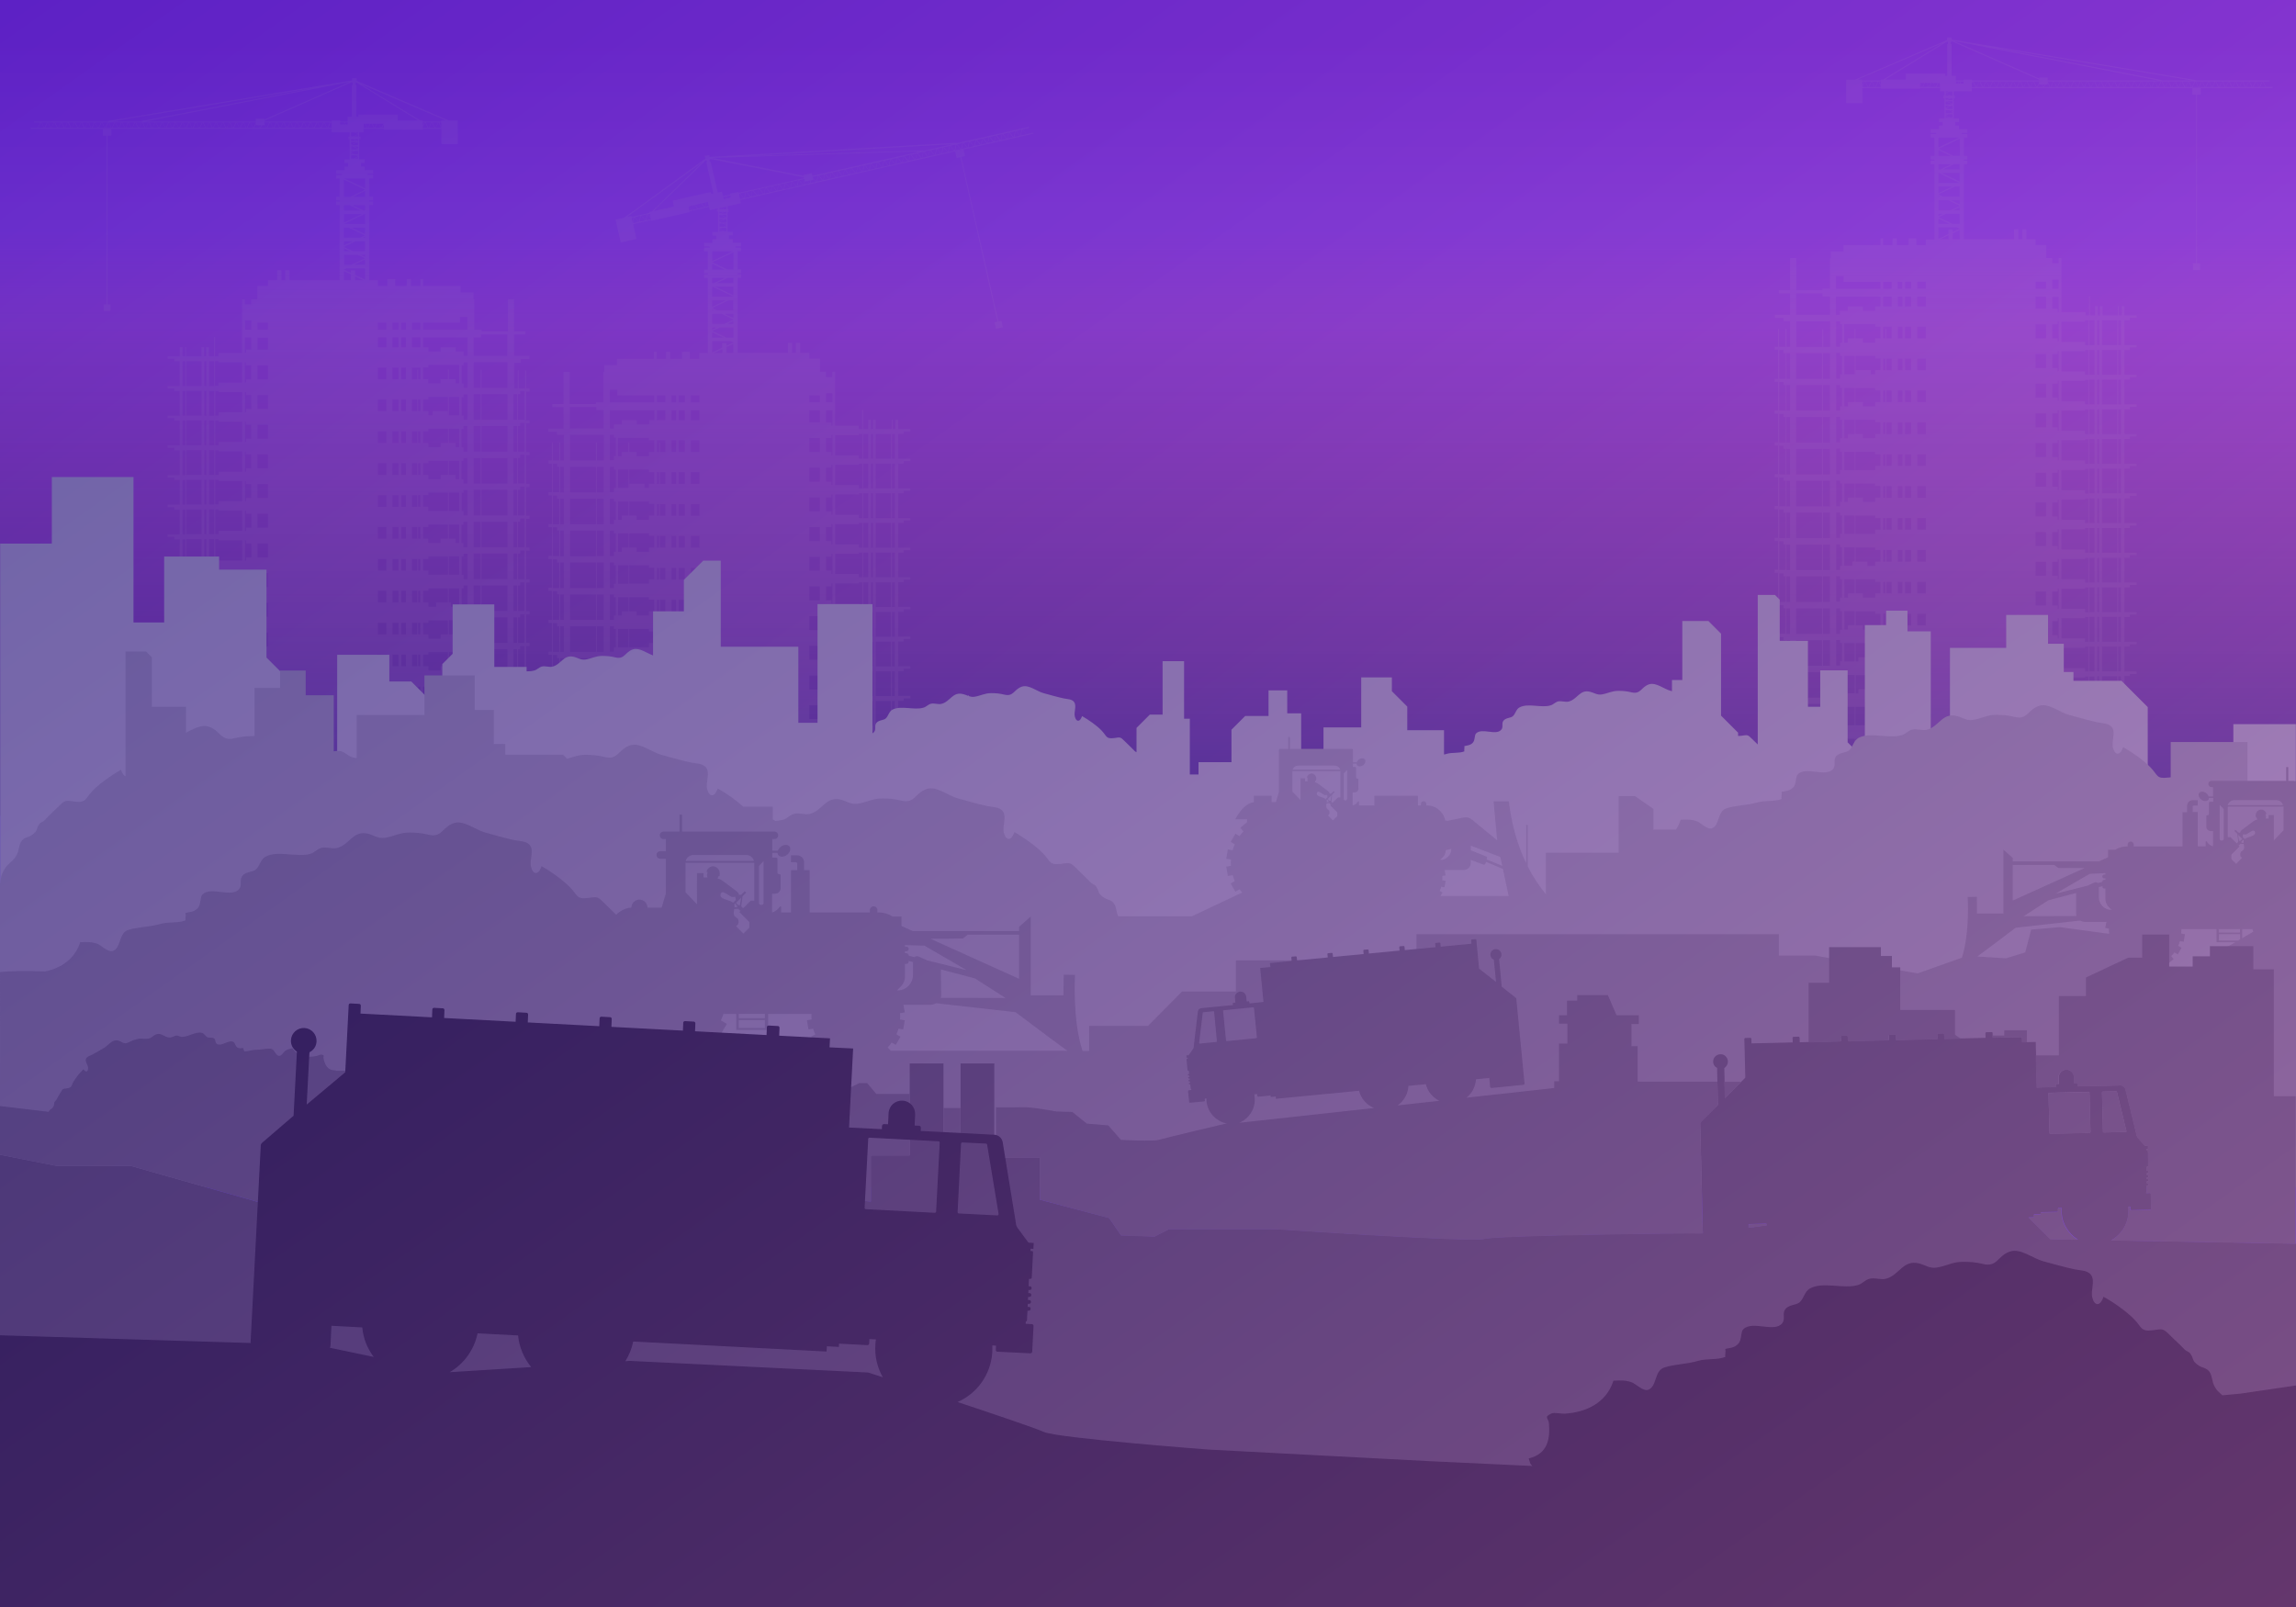 <svg width="1400" height="980" viewBox="0 0 1400 980" version="1.1" xmlns="http://www.w3.org/2000/svg"><defs><linearGradient x1="0%" y1="0%" x2="102%" y2="101%" id="linearGradient-1"><stop stop-color="#3023AE" offset="0%"/><stop stop-color="#C86DD7" offset="100%"/></linearGradient><linearGradient x1="50%" y1="3.141%" x2="50%" y2="53.518%" id="linearGradient-2"><stop stop-color="#8B1EDD" offset="0%"/><stop stop-color="#A23DED" offset="34.83%"/><stop stop-color="#4E36C2" offset="100%"/></linearGradient><linearGradient x1="50%" y1="99.294%" x2="50%" y2="27.883%" id="linearGradient-3"><stop stop-color="#211554" offset="0%"/><stop stop-color="#ED1F24" stop-opacity="0" offset="100%"/></linearGradient></defs><g id="Page-3" stroke="none" stroke-width="1" fill="none" fill-rule="evenodd"><g id="pollution-truck"><path id="XMLID_11667_" fill="url(#linearGradient-1)" fill-rule="nonzero" d="M0 0h1400v980H0z"/><path id="XMLID_11666_" fill="url(#linearGradient-2)" fill-rule="nonzero" d="M0 0h1400v980H0z"/><path id="XMLID_11665_" fill="url(#linearGradient-3)" fill-rule="nonzero" opacity=".8" d="M0 0h1400v497.5H0z"/><g id="XMLID_1945_" opacity=".1" transform="translate(334 77)" fill="#EECBCB" fill-rule="nonzero"><path id="XMLID_11664_" d="M254.4 18.2l-2.3.5L274.8 119l1.8-.4.9 4-4.2.9-.9-4 1.8-.4-22.6-100.3-2.3.5-.9-4 5.1-1.1z"/><path d="M9.8 188.2v15.6H7.6v-11H7v11H3.1v-11h-.6v11H.4v1.9h2.1v17.5H.4v1.9h2.1v17.5H.4v1.9h2.1V262H.4v1.9h2.1v17.5H.4v1.9h2.1V301H.4v1.9h2.1v17.5H.4v1.9h2.1v17.5H.4v1.9h2.1v17.5H.4v1.9h2.1v17.5H.4v1.9h2.1V398H.4v1.9h2.1v17.5H.4v1.9h2.1v17.5H.4v1.9h2.1v17.5H.4v1.9h2.1v17.5H.4v1.9h2.1v23.3h.6V478h2.6v1.9H7v21.4h.6v-21.4h2.2v13.9h3.8v-13.9h15.8v21.4h.6v-21.4h4.2v13.9H38v-13.9h2.4v1.7h1.2v12.2H43v-12.2h6.3v19.7h.6v-19.7h11.9v1.5H65v10.7h1.7v-10.7H68v18.2h.6v-18.2h3.2v10.7h3.8v-10.7h2.8v10.7h1.7v-10.7h3.7v10.7h3.8v-10.7h5.2v10.7h67v-14.2h6.4v14.2h3.8v-14.2h3.3v-1.8h.6v16h1.7v-16H190v-.7h2.1v16.7h.6v-16.7h3.1v16.7h1.7v-16.7h1.2v16.7h1.7v-16.7h9.3v16.7h.6v-16.7h1.7v16.7h1.7v-16.7h3.3v-1.5h4.1v-1.5h-7.4V459h3.3v-1.5h4.1V456h-7.4v-15.1h3.3v-1.5h4.1v-1.5h-7.4v-15.1h3.3v-1.5h4.1v-1.5h-7.4v-15.1h3.3v-1.5h4.1v-1.5h-7.4v-15.1h3.3v-1.5h4.1v-1.5h-7.4v-15.1h3.3V367h4.1v-1.5h-7.4v-15.1h3.3v-1.5h4.1v-1.5h-7.4v-15.1h3.3v-1.5h4.1v-1.5h-7.4v-15.1h3.3v-1.5h4.1v-1.5h-7.4v-15.1h3.3v-1.5h4.1v-1.5h-7.4V278h3.3v-1.5h4.1V275h-7.4v-15h3.3v-1.5h4.1V257h-7.4v-15.1h3.3v-1.5h4.1v-1.5h-7.4v-15.1h3.3v-1.5h4.1v-1.5h-7.4v-15.1h3.3v-1.5h4.1v-1.5h-7.4v-15.1h3.3v-1.5h4.1v-1.5h-7.4V179H212v5.6h-1.7V179h-.6v5.6H200V179h-1.7v5.6h-1.2V179h-1.7v5.6h-3.1V173h-.6v11.6h-2.1v-2h-14.4v-32.9h-1.7v3.2h-3.9v-3.2H166v-8h-6.5v-3.5h-5.6v-6.1h-2.6v6.1H149v-6.1h-2.6v6.1h-30.6V92.4h2.1v-2.2h-2.1v-.7h2.1v-2.2h-2.1V76.1h2.1V74h-3.4v-.7h3.4V71h-5.1v-2.2h-2.3v-2.2h2.3v-2.2h-3.2V52.2h.7v-.7h-.7v-.2h.7v-.7h-.7v-1.8l5.1-1.1 3.1-.7-.5-2L296.2 4.5l-.1-.6-4.2.9-2.3-2.9 3.8-.9-.1-.6-44.2 10v-.3L98.7 18.7l-.3-1.2-2.7.6.4 1.6-49.5 36-5.3 1.2 3.2 14 9.6-2.2-2-9 11-2.5.1.5 23.3-5.3-.1-.5 11.9-2.7.5 2 2.6-.6.8-.2 1.6-.4v.4h-.8v.7h.8v.2h-.8v.7h.8v12.5h-3.4v2.2h2.3v2.2h-2.3v2.2h-5.1v2.2h3.4v.7h-3.4v2.2h2.3v11.2h-2.3v2.2h2.3v.7h-2.3v2.2h2.3v45.8h-5.2v3.5h-5.8v-4.2h-4.8v4.2h-7.1v-4.2h-2.6v4.2h-5.7v-4.2h-1.7v4.2H42.2v3.9h-7.8v4.1h-.5v18.6h-4.5v1h-16v-19.6H9.6v19.6H2.7v1.9h6.9v13.1H.3v1.9h5.3v1.9h4.2zM209.9 459h1.7v15.1h-1.7V459zm0-18.1h1.7V456h-1.7v-15.1zm0-18h1.7V438h-1.7v-15.1zm0-18.1h1.7v15.1h-1.7v-15.1zm0-18.1h1.7v15.1h-1.7v-15.1zm0-18.1h1.7v15.1h-1.7v-15.1zm0-18.1h1.7v15.1h-1.7v-15.1zm0-18.1h1.7v15.1h-1.7v-15.1zm0-18.1h1.7v15.1h-1.7v-15.1zm0-18.1h1.7v15.1h-1.7v-15.1zm0-18.1h1.7v15.1h-1.7v-15.1zm0-18.1h1.7v15h-1.7v-15zm0-18.1h1.7V257h-1.7v-15.1zm0-18.1h1.7v15.1h-1.7v-15.1zm0-18.1h1.7v15.1h-1.7v-15.1zm0-18.1h1.7v15.1h-1.7v-15.1zM200 459h9.3v15.1H200V459zm0-18.1h9.3V456H200v-15.1zm0-18h9.3V438H200v-15.1zm0-18.1h9.3v15.1H200v-15.1zm0-18.1h9.3v15.1H200v-15.1zm0-18.1h9.3v15.1H200v-15.1zm0-18.1h9.3v15.1H200v-15.1zm0-18.1h9.3v15.1H200v-15.1zm0-18.1h9.3v15.1H200v-15.1zm0-18.1h9.3v15.1H200v-15.1zm0-18.1h9.3v15.1H200v-15.1zm0-18.1h9.3v15H200v-15zm0-18.1h9.3V257H200v-15.1zm0-18.1h9.3v15.1H200v-15.1zm0-18.1h9.3v15.1H200v-15.1zm0-18.1h9.3v15.1H200v-15.1zM197.1 459h1.2v15.1h-1.2V459zm0-18.1h1.2V456h-1.2v-15.1zm0-18h1.2V438h-1.2v-15.1zm0-18.1h1.2v15.1h-1.2v-15.1zm0-18.1h1.2v15.1h-1.2v-15.1zm0-18.1h1.2v15.1h-1.2v-15.1zm0-18.1h1.2v15.1h-1.2v-15.1zm0-18.1h1.2v15.1h-1.2v-15.1zm0-18.1h1.2v15.1h-1.2v-15.1zm0-18.1h1.2v15.1h-1.2v-15.1zm0-18.1h1.2v15.1h-1.2v-15.1zm0-18.1h1.2v15h-1.2v-15zm0-18.1h1.2V257h-1.2v-15.1zm0-18.1h1.2v15.1h-1.2v-15.1zm0-18.1h1.2v15.1h-1.2v-15.1zm0-18.1h1.2v15.1h-1.2v-15.1zM192.3 459h3.1v15.1h-3.1V459zm0-18.1h3.1V456h-3.1v-15.1zm0-18h3.1V438h-3.1v-15.1zm0-18.1h3.1v15.1h-3.1v-15.1zm0-18.1h3.1v15.1h-3.1v-15.1zm0-18.1h3.1v15.1h-3.1v-15.1zm0-18.1h3.1v15.1h-3.1v-15.1zm0-18.1h3.1v15.1h-3.1v-15.1zm0-18.1h3.1v15.1h-3.1v-15.1zm0-18.1h3.1v15.1h-3.1v-15.1zm0-18.1h3.1v15.1h-3.1v-15.1zm0-18.1h3.1v15h-3.1v-15zm0-18.1h3.1V257h-3.1v-15.1zm0-18.1h3.1v15.1h-3.1v-15.1zm0-18.1h3.1v15.1h-3.1v-15.1zm0-18.1h3.1v15.1h-3.1v-15.1zm-17 272.2h14.4v-.8h2.1v15.1h-2.1v-2h-14.4v-12.3zm0-18.1h14.4v-.7h2.1v15h-2.1v-2h-14.4v-12.3zm0-18.1h14.4v-.7h2.1V438h-2.1v-2h-14.4v-12.4zm0-18.1h14.4v-.7h2.1v15.1h-2.1v-2h-14.4v-12.4zm0-18.1h14.4v-.7h2.1v15.1h-2.1v-2h-14.4v-12.4zm0-18.1h14.4v-.7h2.1v15.1h-2.1v-2h-14.4v-12.4zm0-18.1h14.4v-.7h2.1v15.1h-2.1v-2h-14.4v-12.4zm0-18.1h14.4v-.7h2.1v15.1h-2.1v-2h-14.4v-12.4zm0-18.1h14.4v-.7h2.1v15.1h-2.1v-2h-14.4V315zm0-18.1h14.4v-.7h2.1v15.1h-2.1v-2h-14.4v-12.4zm0-18.1h14.4v-.7h2.1v15.1h-2.1v-2h-14.4v-12.4zm0-18.1h14.4v-.7h2.1v15h-2.1v-2h-14.4v-12.3zm0-18.1h14.4v-.7h2.1V257h-2.1v-2h-14.4v-12.4zm0-18.1h14.4v-.7h2.1v15.1h-2.1v-2h-14.4v-12.4zm0-18.1h14.4v-.7h2.1v15.1h-2.1v-2h-14.4v-12.4zm0-18.1h14.4v-.7h2.1v15.1h-2.1v-2h-14.4v-12.4zm-5.6 273.3h3.3v-1.8h.6v12.3h-.6v-2h-3.3v-8.5zm0-18.1h3.3v-1.8h.6V454h-.6v-2h-3.3v-8.5zm0-18.1h3.3v-1.8h.6v12.3h-.6v-2h-3.3v-8.5zm0-18.1h3.3v-1.8h.6v12.3h-.6v-2h-3.3v-8.5zm0-18.1h3.3v-1.8h.6v12.3h-.6v-2h-3.3v-8.5zm0-18.1h3.3v-1.8h.6v12.3h-.6v-2h-3.3v-8.5zm0-18.1h3.3v-1.8h.6v12.3h-.6v-2h-3.3V353zm0-18.1h3.3v-1.8h.6v12.3h-.6v-2h-3.3v-8.5zm0-18.1h3.3V315h.6v12.3h-.6v-2h-3.3v-8.5zm0-18.1h3.3v-1.8h.6v12.3h-.6v-2h-3.3v-8.5zm0-18.1h3.3v-1.8h.6v12.3h-.6v-2h-3.3v-8.5zm0-18.1h3.3v-1.8h.6V273h-.6v-2h-3.3v-8.5zm0-18.1h3.3v-1.8h.6v12.3h-.6v-2h-3.3v-8.5zm0-18.1h3.3v-1.8h.6v12.3h-.6v-2h-3.3v-8.5zm0-18.1h3.3v-1.8h.6v12.3h-.6v-2h-3.3v-8.5zm0-18.1h3.3v-1.8h.6v12.3h-.6v-2h-3.3v-8.5zm0-16.9h3.9v9.4h-.6v-2h-3.3v-7.4zm0-10.4h3.9v5.5h-3.9v-5.5zm-10.2 298.8h6.4v8.5h-6.4v-8.5zm0-18.1h6.4v8.5h-6.4v-8.5zm0-18.1h6.4v8.5h-6.4v-8.5zm0-18.1h6.4v8.5h-6.4v-8.5zm0-18.1h6.4v8.5h-6.4v-8.5zm0-18.1h6.4v8.5h-6.4v-8.5zm0-18.1h6.4v8.5h-6.4V353zm0-18.1h6.4v8.5h-6.4v-8.5zm0-18.1h6.4v8.5h-6.4v-8.5zm0-18.1h6.4v8.5h-6.4v-8.5zm0-18.1h6.4v8.5h-6.4v-8.5zm0-18.1h6.4v8.5h-6.4v-8.5zm0-18.1h6.4v8.5h-6.4v-8.5zm0-18.1h6.4v8.5h-6.4v-8.5zm0-18.1h6.4v8.5h-6.4v-8.5zm0-18.1h6.4v8.5h-6.4v-8.5zm0-16.9h6.4v7.3h-6.4v-7.3zm0-9.1h6.4v4.2h-6.4v-4.2zM108.9 62v2h-1.4l-2.8-1.3 1.4-.7h2.8zm-1.3-.7l1.2-.6v.6h-1.2zm-.7 2.7h-2.2v-1l2.2 1zm-2.2-1.6V62h.9l-.9.4zm0-1.1v-2h1.9l2.3 1.1-1.8.9h-2.4zm4.2-2v.8l-1.7-.8h1.7zm-3.3-.7l-.9-.4 3.3-1.5h.9v2h-3.3v-.1zm-.9 0v-.2l.4.2h-.4zm0-.7v-1.3h2.7l-2.7 1.3zm0-2v-2h.1l4.1 2h-4.2zm4.2-2v1.7l-3.6-1.7h3.6zm-3.3-.7l2.2-1h1.1v1h-3.3zm-.9 0v-1h2.5l-2.2 1h-.3zm0-2.7v-.6l.8-.2 1.7.8h-2.5zm2.3-7.3l1.6-.4-.3 1.4-1 .2-.3-1.2zm-10.9 5.9l.6-2.7.9-.2.6 2.5-2.1.4zm-.5.1L93.9 47l2.6-.6-.6 2.7-.3.1zM92 50l.6-2.7 1-.2 1.7 2.2-3.3.7zm-.4.2L89.9 48l2.6-.6-.6 2.7-.3.1zM88 51l.6-2.7 1-.2 1.7 2.2-3.3.7zm-.4.1l-1.7-2.2 2.6-.6-.6 2.7-.3.1zm-1.8-2l1.6 2-1.1.2-.5-2.2zM60 57.3l.8-3.6h.2l1.8 2.4.1.6-2.9.6zm1.2-3.7l1-.2.5 2.1-1.5-1.9zm-1.7 3.8l-2.3-2.9 3.3-.8-.8 3.6-.2.1zm-3.5.8l.8-3.6h.2l2.3 2.9-3.3.7zm-.5.1l-2.3-2.9 3.3-.8-.8 3.6-.2.1zm-3.5.8l.8-3.6h.2l2.3 2.9-3.3.7zm-.8-3.3l1.3-.3-.7 3.1-.6-2.8zm42.9-33.7L63.5 51.9l-1.5.3.1.6-11 2.5-.1-.6-2.7.6 45.8-33.2zm2.6.1L101 41l-1.3.3-.3-1.2-23.3 5.3.8 3.5-12.3 2.8 31.7-30.9v.1l.5-.1.3 1.3-.4.1zm59.3 7.5l.1.5-55.7-10.9 127-4-66 14.9-.4-1.7-5 1.2zm91.3-18.8L229 15v-.3l-106.5 3.4 124.8-7.2zm41.2-5.3l.8-3.6h.2l2.3 2.9-3.3.7zm-.5.1l-2.3-2.9L289 2l-.8 3.6-.2.1zm-3.5.8l.8-3.6h.2l2.3 2.9-3.3.7zm-.5.1l-2.3-2.9L285 3l-.8 3.6h-.2zm-3.6.9l.8-3.6h.2l2.3 2.9-3.3.7zm-.4.1l-2.3-2.9 3.3-.8-.8 3.6-.2.1zm-3.6.8l.8-3.6h.2l2.3 2.9-3.3.7zm-.4.1l-2.3-2.9 3.3-.8-.8 3.6-.2.1zm-3.6.8l.8-3.6h.2l2.3 2.9-3.3.7zm-.4.1l-2.3-2.9 3.3-.8-.8 3.6-.2.1zm-3.6.8l.8-3.6h.2l2.3 2.9-3.3.7zm-.4.1l-2.3-2.9 3.3-.8-.8 3.6-.2.1zm-3.6.8l.8-3.6h.2l2.3 2.9-3.3.7zm-.4.1l-2.3-2.9 3.3-.8-.8 3.6-.2.1zm-3.6.8l.8-3.6h.2l2.3 2.9-3.3.7zm-.5.1l-2.3-2.9 3.3-.8-.8 3.6-.2.1zm-3.5.8l.8-3.6h.2l2.3 2.9-3.3.7zm-.5.1l-2.3-2.9 3.3-.8-.8 3.6-.2.1zm-3.5.8l.8-3.6h.2l2.3 2.9-3.3.7zm-.5.1l-2.3-2.9 3.3-.8-.8 3.6-.2.1zm-3.5.8l.8-3.6h.2l2.3 2.9-3.3.7zm-.5.1l-2.3-2.9 3.3-.8-.8 3.6-.2.1zm-3.5.8l.8-3.6h.2l2.3 2.9-3.3.7zm-.5.1l-2.3-2.9 3.3-.8-.8 3.6-.2.1zm-3.5.8l.8-3.6h.2l2.3 2.9-3.3.7zm-.5.1l-2.3-2.9 3.3-.8-.8 3.6-.2.1zm-3.5.8l.8-3.6h.2l2.3 2.9-3.3.7zm-.5.1l-2.3-2.9 3.3-.8-.8 3.6-.2.1zm-3.6.8l.8-3.6h.2l2.3 2.9-3.3.7zm-.4.1l-2.3-2.9 3.3-.8-.8 3.6-.2.1zm-3.6.8l.8-3.6h.2l2.3 2.9-3.3.7zm-.4.1l-2.3-2.9 3.3-.8-.8 3.6-.2.1zm-3.6.8l.8-3.6h.2l2.3 2.9-3.3.7zm-.4.1l-2.3-2.9 3.3-.8-.8 3.6-.2.1zm-3.6.8l.8-3.6h.2l2.3 2.9-3.3.7zm-.4.1l-2.3-2.9 3.3-.8-.8 3.6-.2.1zm-3.6.9l.8-3.6h.2l2.3 2.9-3.3.7zm-.4.1l-2.3-2.9 3.3-.8-.8 3.6-.2.1zm-3.6.8l.8-3.6h.2l2.3 2.9-3.3.7zm-.5.1l-2.3-2.9 3.3-.8-.8 3.6-.2.1zm-3.5.8l.8-3.6h.2l2.3 2.9-3.3.7zm-.5.1l-2.3-2.9 3.3-.8-.8 3.6-.2.1zm-3.5.8l.8-3.6h.2l2.3 2.9-3.3.7zm-.5.1l-2.3-2.9 3.3-.8-.8 3.6-.2.1zm-3.5.8l.8-3.6h.2l2.3 2.9-3.3.7zm-.5.1l-2.3-2.9 3.3-.8-.8 3.6-.2.1zm-3.5.8l.8-3.6h.2l2.3 2.9-3.3.7zm-.5.1l-2.3-2.9 3.3-.8-.8 3.6-.2.1zm-3.5.8l.8-3.6h.2l2.3 2.9-3.3.7zm-.5.1l-2.3-2.9 3.3-.8-.8 3.6-.2.1zm-3.6.8l.8-3.6h.2l2.3 2.9-3.3.7zm-.4.1l-2.3-2.9 3.3-.8-.8 3.6-.2.1zm-3.6.8l.8-3.6h.2l2.3 2.9-3.3.7zm-.4.1l-2.3-2.9 3.3-.8-.8 3.6-.2.1zm-3.6.8l.8-3.6h.2l2.3 2.9-3.3.7zm-.4.1l-2.3-2.9 3.3-.8-.8 3.6-.2.1zm-3.6.8l.8-3.6h.2l2.3 2.9-3.3.7zm-.4.1l-2.3-2.9 3.3-.8-.8 3.6-.2.1zm-3.6.8l.8-3.6h.2l2.3 2.9-3.3.7zm-.4.1l-2.3-2.9 3.3-.8-.8 3.7h-.2zm-3.6.8l.8-3.6h.2l2.3 2.9-3.3.7zm-.4.1l-2.3-2.9 3.3-.8-.8 3.6-.2.1zm-3.6.8l.8-3.6h.2l2.3 2.9-3.3.7zm-.5.1l-2.2-2.8v-.2l3.2-.7-.8 3.6-.2.1zm-3.5.8l.4-1.7 1.4-.3-.2-1 1.8 2.3-3.4.7zm-.5.1l-1.1-1.4 1.7-.4-.4 1.7-.2.1zm-3.5.8l.6-2.5.2.7 1.5-.3 1.1 1.4-3.4.7zm-.5.2l-2.3-2.9 3.1-.7.1.6-.7 3h-.2zm-3.5.8l.8-3.6h.2l2.3 2.9-3.3.7zm-.5.1l-2.3-2.9 3.3-.8-.8 3.6-.2.1zm-3.5.8l.8-3.6h.2l2.3 2.9-3.3.7zm-.5.1l-2.3-2.9 3.3-.8-.8 3.6-.2.1zm-3.5.8l.8-3.6h.2l2.3 2.9-3.3.7zm-.5.1l-2.3-2.9 3.3-.8-.8 3.6-.2.1zm-3.6.8l.8-3.6h.2l2.3 2.9-3.3.7zm-.4.1l-2.3-2.9 3.3-.8-.8 3.6-.2.1zm-3.6.8l.8-3.6h.2l2.3 2.9-3.3.7zm-.4.1l-2.3-2.9 3.3-.8-.8 3.6-.2.1zm-3.6.8l.8-3.6h.2l2.3 2.9-3.3.7zm-.4.1l-2.3-2.9 3.3-.8-.8 3.6-.2.1zm-3.6.8l.8-3.6h.2l2.3 2.9-3.3.7zm-.4.1l-2.3-2.9 3.3-.8-.8 3.6-.2.1zm-3.6.8l.8-3.6h.2l2.3 2.9-3.3.7zm-.4.1l-2.3-2.9 3.3-.8-.8 3.6-.2.1zm-3.6.8l.8-3.6h.2l2.3 2.9-3.3.7zm-.5.1l-2.3-2.9 3.3-.8-.8 3.6-.2.1zm-2.9-1.9l.2-.9h.2l2.3 2.9-2.1.5-.1-.5-.4-1.6-.1-.4zm-.2-.8h.2l-.1.4-.1-.4zm-5.3-.1l.1.6-4.4 1-.6-2.8-2.6.6-4.3-18.8-.5.1-.3-1.3.5-.1-.1-.4 57.2 11.2.1.5-40 9-.1-.6-5 1zm-1 2.8l-.9-1.1 2.1-.5.3 1.2-1.5.4zm-.2 0l-1.4.3.3-1.4h.2l.9 1.1zm-1.1 5.2v1.6h-1.2l-1.9-.9.5-.1.8-.2.7-.2.6-.1.5-.1zm4.3 38.3h-3.6l-9.2-4.4 12.9-6.1v10.5h-.1zm0 8.3h-10.1l6.7-3.2h3.4v3.2zm0 7.4l-11-5.2h11v5.2zm0 9.2h-10l-2.9-1.4 10-4.7h2.8v6.1h.1zm0 4.7l-5.3-2.5h5.3v2.5zm0 3.6h-3.8l3.8-1.8v1.8zm0 8.3h-4.3l-8.5-4 4.4-2.1h8.5v6.1h-.1zm-4.2 5.8l4.2-2v5.6H109v-3.6zm-7.6 3.6l5.1-2.4v2.4h-5.1zm-1.1-7.2h11.4l1.5.7v.1l-4.2 2v-1.6h-2.6v2.8l-6.1 2.9V131zm0-5.4l6.8 3.2h-6.8v-3.2zm0-2.9h2.7l-2.7 1.3v-1.3zm0-8.3h5.8l7.1 3.4v.1l-5.6 2.6h-7.3v-6.1zm0-2.8l1.2.6h-1.2v-.6zm0-5.5h8.3l-8.3 3.9v-3.9zm0-8.3h.2l12.7 6v.1h-12.9v-6.1zm0-5.4h7.7l-6.7 3.2h-1v-3.2zm0-8.6l7.5 3.6h-7.5v-3.6zm0-7.6H113l-12.7 6v-6zm-13 387.5h5.2v7.1h-5.2v-7.1zm0-19.4h5.2v7.1h-5.2v-7.1zm0-19.5h5.2v7.1h-5.2v-7.1zm0-19.4h5.2v7.1h-5.2v-7.1zm0-19.5h5.2v7.1h-5.2v-7.1zm0-19.4h5.2v7.1h-5.2v-7.1zm0-19.5h5.2v7.1h-5.2V347zm0-19.4h5.2v7.1h-5.2v-7.1zm0-19.4h5.2v7.1h-5.2v-7.1zm0-19.5h5.2v7.1h-5.2v-7.1zm0-19.4h5.2v7.1h-5.2v-7.1zm0-19.5h5.2v7.1h-5.2v-7.1zm0-19.4h5.2v7.1h-5.2v-7.1zm0-19.5h5.2v7.1h-5.2v-7.1zm0-19.4h5.2v7.1h-5.2v-7.1zm0-18.3h5.2v6h-5.2v-6zm0-9.1h5.2v4.2h-5.2v-4.2zm-7.4 299.6h3.7v7.1h-3.7v-7.1zm0-19.4h3.7v7.1h-3.7v-7.1zm0-19.5h3.7v7.1h-3.7v-7.1zm0-19.4h3.7v7.1h-3.7v-7.1zm0-19.5h3.7v7.1h-3.7v-7.1zm0-19.4h3.7v7.1h-3.7v-7.1zm0-19.5h3.7v7.1h-3.7V347zm0-19.4h3.7v7.1h-3.7v-7.1zm0-19.4h3.7v7.1h-3.7v-7.1zm0-19.5h3.7v7.1h-3.7v-7.1zm0-19.4h3.7v7.1h-3.7v-7.1zm0-19.5h3.7v7.1h-3.7v-7.1zm0-19.4h3.7v7.1h-3.7v-7.1zm0-19.5h3.7v7.1h-3.7v-7.1zm0-19.4h3.7v7.1h-3.7v-7.1zm0-18.3h3.7v6h-3.7v-6zm0-9.1h3.7v4.2h-3.7v-4.2zm-4.4 299.6h2.8v7.1h-2.8v-7.1zm0-19.4h2.8v7.1h-2.8v-7.1zm0-19.5h2.8v7.1h-2.8v-7.1zm0-19.4h2.8v7.1h-2.8v-7.1zm0-19.5h2.8v7.1h-2.8v-7.1zm0-19.4h2.8v7.1h-2.8v-7.1zm0-19.5h2.8v7.1h-2.8V347zm0-19.4h2.8v7.1h-2.8v-7.1zm0-19.4h2.8v7.1h-2.8v-7.1zm0-19.5h2.8v7.1h-2.8v-7.1zm0-19.4h2.8v7.1h-2.8v-7.1zm0-19.5h2.8v7.1h-2.8v-7.1zm0-19.4h2.8v7.1h-2.8v-7.1zm0-19.5h2.8v7.1h-2.8v-7.1zm0-19.4h2.8v7.1h-2.8v-7.1zm0-18.3h2.8v6h-2.8v-6zm0-9.1h2.8v4.2h-2.8v-4.2zm-7 299.6h3.2v7.1h-3.2v-7.1zm0-19.4h3.2v7.1h-3.2v-7.1zm0-19.5h3.2v7.1h-3.2v-7.1zm0-19.4h3.2v7.1h-3.2v-7.1zm0-19.5h3.2v7.1h-3.2v-7.1zm0-19.4h3.2v7.1h-3.2v-7.1zm0-19.5h3.2v7.1h-3.2V347zm0-19.4h3.2v7.1h-3.2v-7.1zm0-19.4h3.2v7.1h-3.2v-7.1zm0-19.5h3.2v7.1h-3.2v-7.1zm0-19.4h3.2v7.1h-3.2v-7.1zm0-19.5h3.2v7.1h-3.2v-7.1zm0-19.4h3.2v7.1h-3.2v-7.1zm0-19.5h3.2v7.1h-3.2v-7.1zm-1.9 252.8h1.3v7.1h-1.3v-7.1zm0-19.4h1.3v7.1h-1.3v-7.1zm0-19.5h1.3v7.1h-1.3v-7.1zm0-19.4h1.3v7.1h-1.3v-7.1zm0-19.5h1.3v7.1h-1.3v-7.1zm0-19.4h1.3v7.1h-1.3v-7.1zm0-19.5h1.3v7.1h-1.3V347zm0-19.4h1.3v7.1h-1.3v-7.1zm0-19.4h1.3v7.1h-1.3v-7.1zm0-19.5h1.3v7.1h-1.3v-7.1zm0-19.4h1.3v7.1h-1.3v-7.1zm0-19.5h1.3v7.1h-1.3v-7.1zm0-19.4h1.3v7.1h-1.3v-7.1zm0-19.5h1.3v7.1h-1.3v-7.1zm0-19.4h5.1v7.1h-3.2v-5.8h-.6v5.8h-1.3v-7.1zm0-18.3h5.1v6h-5.1v-6zm0-9.1h5.1v4.2h-5.1v-4.2zM49.8 462.2h11.9v1.5h3.2v7.1h-3.2v2.6h-7.5v-2.6h-4.5v-8.6h.1zm0-19.4h11.9v1.5h3.2v7.1h-3.2v2.6h-7.5v-2.6h-4.5v-8.6h.1zm0-19.5h11.9v1.5h3.2v7.1h-3.2v2.6h-12v-11.2h.1zm0-19.4h11.9v1.5h3.2v7.1h-3.2v2.6h-1v-2.6h-9.2v2.6h-1.7v-11.2zm0-19.5h11.9v1.5h3.2v7.1h-3.2v2.6h-1.1V393h-9.2v2.6h-1.6v-11.2zm0-19.4h11.9v1.5h3.2v7.1h-3.2v2.6h-7.5v-2.6h-4.5V365h.1zm0-19.5h11.9v1.5h3.2v7.1h-3.2v2.6h-7.5v-2.6h-4.5v-8.6h.1zm0-19.4h11.9v1.5h3.2v7.1h-3.2v2.6H57v-2.6h-7.2v-8.6zm0-19.5h11.9v1.5h3.2v7.1h-3.2v2.6h-12v-11.2h.1zm0-19.4h11.9v1.5h3.2v7.1h-3.2v2.6h-7.5v-2.6h-4.5v-8.6h.1zm0-19.5h11.9v1.5h3.2v7.1h-3.2v2.6h-12v-11.2h.1zm0-19.4h11.9v1.5h3.2v7.1h-3.2v2.6h-7.5v-2.6h-4.5v-8.6h.1zm0-19.5h11.9v1.5h3.2v7.1h-3.2v2.6h-7.5v-2.6h-4.5v-8.6h.1zm0-19.4h11.9v1.5h3.2v7.1h-3.2v2.6H59V218h-9.2v2.6h-.1v-11.2h.1zm-6.9 252.8h6.3v8.6h-4.1v2.6h-2.2v-11.2zm0-19.4h6.3v8.6h-4.1v2.6h-2.2v-11.2zm0-19.5h6.3v11.2h-6.3v-11.2zm0-19.4h6.3v11.2h-6.3v-11.2zm0-19.5h6.3v11.2h-6.3v-11.2zm0-19.4h6.3v8.6h-4.1v2.6h-2.2V365zm0-19.5h6.3v8.6h-4.1v2.6h-2.2v-11.2zm0-19.4h6.3v8.6h-1.4v2.6h-5v-11.2h.1zm0-19.5h6.3v11.2h-6.3v-11.2zm0-19.4h6.3v8.6h-4.1v2.6h-2.2v-11.2zm0-19.5h6.3V279h-6.3v-11.3zm0-19.4h6.3v8.6h-4.1v2.6h-2.2v-11.2zm0-19.5h6.3v8.6h-4.1v2.6h-2.2v-11.2zm0-19.4h6.3v11.2h-6.3v-11.2zm0-19.4h18.8v1.5h3.2v7.1h-3.2v2.6h-7.5v-2.6h-4.5v-5.8h-.6v5.8H45v2.6h-2.2V190h.1zm-5 270.5h2.4v1.7h1.2v11.2h-1.2v2.6h-2.4v-15.5zm0-19.5h2.4v1.7h1.2V454h-1.2v2.6h-2.4V441zm0-19.4h2.4v1.7h1.2v11.2h-1.2v2.6h-2.4v-15.5zm0-19.4h2.4v1.7h1.2v11.2h-1.2v2.6h-2.4v-15.5zm0-19.5h2.4v1.7h1.2v11.2h-1.2v2.6h-2.4v-15.5zm0-19.4h2.4v1.7h1.2v11.2h-1.2v2.6h-2.4v-15.5zm0-19.5h2.4v1.7h1.2v11.2h-1.2v2.6h-2.4v-15.5zm0-19.4h2.4v1.7h1.2v11.2h-1.2v2.6h-2.4v-15.5zm0-19.5h2.4v1.7h1.2v11.2h-1.2v2.6h-2.4v-15.5zm0-19.4h2.4v1.7h1.2v11.2h-1.2v2.6h-2.4v-15.5zm0-19.5h2.4v1.7h1.2V279h-1.2v2.6h-2.4V266zm0-19.4h2.4v1.7h1.2v11.2h-1.2v2.6h-2.4v-15.5zm0-19.5h2.4v1.7h1.2V240h-1.2v2.6h-2.4v-15.5zm0-19.4h2.4v1.7h1.2v11.2h-1.2v2.6h-2.4v-15.5zm0-19.5h2.4v1.7h1.2v11.2h-1.2v2.6h-2.4v-15.5zm0-15H65v6h-3.2v2.6h-7.5v-2.6h-9.2v2.6h-4.8v2.6h-2.4v-11.2zm0-12.5h4.5v3.5h22.5v4.2H37.8v-7.7h.1zm-8 299.8h4.2v15.6h-4.2v-15.6zm0-19.5h4.2v15.6h-4.2V441zm0-19.4h4.2v15.6h-4.2v-15.6zm0-19.4h4.2v15.6h-4.2v-15.6zm0-19.5h4.2v15.6h-4.2v-15.6zm0-19.4h4.2v15.6h-4.2v-15.6zm0-19.5h4.2v15.6h-4.2v-15.6zm0-19.4h4.2V340h-4.2v-15.6zm0-19.5h4.2v15.6h-4.2v-15.6zm0-19.4h4.2V301h-4.2v-15.5zm0-19.5h4.2v15.6h-4.2V266zm0-19.4h4.2v15.6h-4.2v-15.6zm0-19.5h4.2v15.6h-4.2v-15.6zm0-19.4h4.2v15.6h-4.2v-15.6zM13.6 460.5h15.8v15.6H13.6v-15.6zm0-19.5h15.8v15.6H13.6V441zm0-19.4h15.8v15.6H13.6v-15.6zm0-19.4h15.8v15.6H13.6v-15.6zm0-19.5h15.8v15.6H13.6v-15.6zm0-19.4h15.8v15.6H13.6v-15.6zm0-19.5h15.8v15.6H13.6v-15.6zm0-19.4h15.8V340H13.6v-15.6zm0-19.5h15.8v15.6H13.6v-15.6zm0-19.4h15.8V301H13.6v-15.5zm0-19.5h15.8v15.6H13.6V266zm0-19.4h15.8v15.6H13.6v-15.6zm0-19.5h15.8v15.6H13.6v-15.6zm0-19.4h15.8v15.6H13.6v-15.6zm0-19.5h20.6v15.6H30v-11h-.6v11H13.6v-15.6zm0-17h16v1.9h4.5v11.2H13.5v-13.1h.1zm-6.6 52H3.1v-17.5h2.6v1.9H7v15.6zm0 19.5H3.1v-17.5h2.6v1.9H7v15.6zm0 19.4H3.1v-17.5h2.6v1.9H7v15.6zm0 19.5H3.1v-17.5h2.6v1.9H7v15.6zM7 301H3.1v-17.5h2.6v1.9H7V301zm0 19.5H3.1V303h2.6v1.9H7v15.6zm0 19.4H3.1v-17.5h2.6v1.9H7v15.6zm0 19.5H3.1v-17.5h2.6v1.9H7v15.6zm0 19.4H3.1v-17.5h2.6v1.9H7v15.6zm0 19.5H3.1v-17.5h2.6v1.9H7v15.6zm0 19.4H3.1v-17.5h2.6v1.9H7v15.6zm0 19.5H3.1v-17.5h2.6v1.9H7v15.6zm0 19.4H3.1v-17.5h2.6v1.9H7v15.6zm0 19.5H3.1v-17.5h2.6v1.9H7v15.6zm.6-15.6h2.2v15.6H7.6v-15.6zm0-19.5h2.2v15.6H7.6V441zm0-19.4h2.2v15.6H7.6v-15.6zm0-19.4h2.2v15.6H7.6v-15.6zm0-19.5h2.2v15.6H7.6v-15.6zm0-19.4h2.2v15.6H7.6v-15.6zm0-19.5h2.2v15.6H7.6v-15.6zm0-19.4h2.2V340H7.6v-15.6zm0-19.5h2.2v15.6H7.6v-15.6zm0-19.4h2.2V301H7.6v-15.5zm0-19.5h2.2v15.6H7.6V266zm0-19.4h2.2v15.6H7.6v-15.6zm0-19.5h2.2v15.6H7.6v-15.6zm2.2-19.4v15.6H7.6v-15.6h2.2z" id="XMLID_1946_"/></g><g id="XMLID_1947_" opacity=".1" transform="translate(18 47)" fill="#EECBCB" fill-rule="nonzero"><path d="M.7 31v.6h183.5v2.1h11v2.6h-.7v.7h.7v.2h-.7v.7h.7v12.3H192v2.2h2.3v2.2H192v2.2h-5V59h3.4v.7H187v2.2h2.1V73H187v2.2h2.1v.7H187v2.2h2.1v45.8h-30.6v-6.1h-2.6v6.1h-2.3v-6.1H151v6.1h-5.6v3.5h-6.5v8h-3.7v3.2h-3.9v-3.2h-1.7v32.9h-14.4v2h-2.1v-11.6h-.6v11.6h-3.1v-5.6h-1.7v5.6h-1.2v-5.6h-1.7v5.6h-9.3v-5.6H95v5.6h-1.7v-5.6h-1.7v5.6h-7.4v1.5h4.1v1.5h3.3v15.1h-7.4v1.5h4.1v1.5h3.3v15.1h-7.4v1.5h4.1v1.5h3.3v15.1h-7.4v1.5h4.1v1.5h3.3v15.1h-7.4v1.5h4.1v1.5h3.3v15.1h-7.4v1.5h4.1v1.5h3.3v15.1h-7.4v1.5h4.1v1.5h3.3V297h-7.4v1.5h4.1v1.5h3.3v15h-7.4v1.5h4.1v1.5h3.3v15.1h-7.4v1.5h4.1v1.5h3.3v15.1h-7.4v1.5h4.1v1.5h3.3v15.1h-7.4v1.5h4.1v1.5h3.3v15.1h-7.4v1.5h4.1v1.5h3.3v15.1h-7.4v1.5h4.1v1.5h3.3v15.1h-7.4v1.5h4.1v1.5h3.3v15.1h-7.4v1.5h4.1v1.5h3.3v15.1h-7.4v1.5h4.1v1.5h3.3v16.7h1.7v-16.7H95v16.7h.6v-16.7h9.3v16.7h1.7v-16.7h1.2v16.7h1.7v-16.7h3.1v16.7h.6v-16.7h2.1v.7h14.4v16h1.7v-16h.6v1.8h3.3v14.2h3.8v-14.2h6.4v14.2h67v-10.7h5.2v10.7h3.8v-10.7h3.7v10.7h1.7v-10.7h2.8v10.7h3.8v-10.7h3.2V487h.6v-18.2h1.3v10.7h1.7v-10.7h3.2v-1.5h11.9V487h.6v-19.7h6.3v12.2h1.4v-12.2h1.2v-1.7h2.4v13.9h3.8v-13.9h4.2V487h.6v-21.4h15.8v13.9h3.8v-13.9h2.2V487h.6v-21.4h1.3v-1.9h2.6V487h.6v-23.3h2.1v-1.9h-2.1v-17.5h2.1v-1.9h-2.1v-17.5h2.1V423h-2.1v-17.5h2.1v-1.9h-2.1v-17.5h2.1V384h-2.1v-17.5h2.1v-1.9h-2.1V347h2.1v-1.9h-2.1v-17.5h2.1v-1.9h-2.1v-17.5h2.1v-1.9h-2.1v-17.5h2.1v-1.9h-2.1v-17.5h2.1v-1.9h-2.1V250h2.1v-1.9h-2.1v-17.5h2.1v-1.9h-2.1v-17.5h2.1v-1.9h-2.1v-17.5h2.1v-1.9h-2.1v-11h-.6v11h-3.9v-11h-.6v11h-2.2v-15.6h4V172h5.3v-2h-9.3v-13.1h6.9V155h-6.9v-19.6h-3.8V155h-16v-1h-4.5v-18.6h-.5v-4.1h-7.8v-3.9H240v-4.2h-1.7v4.2h-5.7v-4.2H230v4.2h-7v-4.2h-4.8v4.2h-5.8v-3.5h-5.2V78.1h2.3v-2.2h-2.3v-.7h2.3V73h-2.3V61.8h2.3v-2.2h-3.4v-.7h3.4v-2.2h-5.1v-2.2h-2.3v-2.2h2.3v-2.2H201V37.9h.8v-.7h-.8V37h.8v-.7h-.8v-2.6h2.7v-2.1H216v.5h23.9v-.5h11.3v9.3h9.9V26.5h-5.4L199.5 2.3V.7h-2.8V2L47.9 26.8l.1.3H2.7v.6h3.9L5 31H.7zm114.6 408.7v2h-2.1v-15.1h2.1v.7h14.4v12.3h-14.4v.1zm16.7-2.1v2h-.6v-12.3h.6v1.8h3.3v8.5H132zm118.7-.5v2.6h-7.5v-2.6H240V430h3.2v-1.5h11.9v8.6h-4.4zm13.9-222.6v-1.7h2.4v15.6h-2.4v-2.6h-1.2v-11.2h1.2v-.1zm-2.6-38.9v11.2h-2.2v-2.6h-4.1v-5.8h-.6v5.8h-4.5v2.6h-7.5v-2.6H240v-7.1h3.2v-1.5H262zm-17.7 222.6v2.6h-1v-2.6H240v-7.1h3.2v-1.5h11.9v11.2h-1.7v-2.6h-9.1zM264.6 234v-1.7h2.4v15.6h-2.4v-2.6h-1.2V234h1.2zm-21.4-37.4v-1.5h11.9v11.2h-.1v-2.6h-9.2v2.6h-2.6v-2.6H240v-7.1h3.2zm1.2 182.2v2.6h-1.1v-2.6H240v-7.1h3.2v-1.5h11.9v11.2h-1.6v-2.6h-9.1zm20.2-105.9v-1.7h2.4v15.6h-2.4v-2.6h-1.2V273h1.2v-.1zm-21.4-18v-1.5h11.9v11.2h-12V262H240v-7.1h3.2zm-4.9-19.4v7.1H237v-7.1h1.3zm-1.3-12.3V216h1.3v7.1H237v.1zm1.3 31.7v7.1H237v-7.1h1.3zm12.4 104.4v2.6h-7.5v-2.6H240v-7.1h3.2v-1.5h11.9v8.6h-4.4zm-7.5-84.9v-1.5h11.9v8.6h-4.5v2.6h-7.5v-2.6H240v-7.1h3.2zm12 17.9v11.2h-12V301H240v-7.1h3.2v-1.5h12v-.1zm-4.5 47.6v2.6h-7.5v-2.6H240v-7.1h3.2v-1.5h11.9v8.6h-4.4zM240 320.4v-7.1h3.2v-1.5h11.9v8.6h-7.2v2.6h-4.7v-2.6H240zm15.7-28.1h6.3v11.2h-6.3v-11.2zm6.3 19.5V323h-5v-2.6h-1.4v-8.6h6.4zm0 19.4v11.2h-2.2v-2.6h-4.1v-8.6h6.3zm0 19.5v11.2h-2.2v-2.6h-4.1v-8.6h6.3zm-23.7 8.6H237v-7.1h1.3v7.1zm-1.3-19.4v-7.1h1.3v7.1H237zm0-19.5v-7.1h1.3v7.1H237zm0-19.4v-7.1h1.3v7.1H237zm0-19.5v-7.1h1.3v7.1H237zm18.7-28.1h6.3v11.2h-6.3v-11.2zm6.3 19.5v11.2h-2.2v-2.6h-4.1v-8.6h6.3zm5.1 17.7v15.6h-2.4v-2.6h-1.2v-11.2h1.2v-1.7h2.4v-.1zm0 19.4v15.6h-2.4V323h-1.2v-11.2h1.2V310h2.4zm0 19.5v15.6h-2.4v-2.6h-1.2v-11.2h1.2v-1.7h2.4v-.1zm0 19.4v15.6h-2.4v-2.6h-1.2v-11.2h1.2V349h2.4v-.1zm0 19.5V384h-2.4v-2.6h-1.2v-11.2h1.2v-1.7h2.4v-.1zm-5.1 13h-6.3v-11.2h6.3v11.2zm-23.7-2.6H237v-7.1h1.3v7.1zm-1.9 0h-3.2v-7.1h3.2v7.1zm-3.2-19.5v-7.1h3.2v7.1h-3.2zm0-19.4v-7.1h3.2v7.1h-3.2zm0-19.5v-7.1h3.2v7.1h-3.2zm0-19.4v-7.1h3.2v7.1h-3.2zm0-19.5v-7.1h3.2v7.1h-3.2zm0-19.4V255h3.2v7.1h-3.2zm0-19.5v-7.1h3.2v7.1h-3.2zm0-19.4V216h3.2v7.1h-3.2v.1zm0-19.5v-7.1h3.2v7.1h-3.2zm3.8-7.1h1.3v7.1H237v-7.1zm18.2 17.9v8.6h-4.5v2.6h-7.5v-2.6H240V216h3.2v-1.5h12zm0 19.5v8.6h-4.5v2.6h-7.5v-2.6H240v-7.1h3.2V234h12zm.5 0h6.3v11.2h-2.2v-2.6h-4.1V234zm11.4 17.7v15.6h-2.4v-2.6h-1.2v-11.2h1.2v-1.7h2.4v-.1zm3.7 0h4.2v15.6h-4.2v-15.6zm4.2 19.5v15.6h-4.2v-15.6h4.2zm0 19.4v15.6h-4.2v-15.6h4.2zm0 19.4v15.6h-4.2V310h4.2zm0 19.5v15.6h-4.2v-15.6h4.2zm0 19.4v15.6h-4.2v-15.6h4.2zm0 19.5V384h-4.2v-15.6h4.2zm0 19.4v15.6h-4.2v-15.6h4.2zm-7.9 15.6h-2.4v-2.6h-1.2v-11.2h1.2v-1.7h2.4v15.5zm-5.1-2.6h-6.3v-11.2h6.3v11.2zm-23.7-2.6H237v-7.1h1.3v7.1zm-1.9 0h-3.2v-7.1h3.2v7.1zm-6.9 0h-2.8v-7.1h2.8v7.1zm-2.8-19.4v-7.1h2.8v7.1h-2.8zm0-19.5v-7.1h2.8v7.1h-2.8zm0-19.4v-7.1h2.8v7.1h-2.8zm0-19.5v-7.1h2.8v7.1h-2.8zm0-19.4v-7.1h2.8v7.1h-2.8zm0-19.5v-7.1h2.8v7.1h-2.8zm0-19.4V255h2.8v7.1h-2.8zm0-19.5v-7.1h2.8v7.1h-2.8zm0-19.4V216h2.8v7.1h-2.8v.1zm0-19.5v-7.1h2.8v7.1h-2.8zm0-19.4v-7.1h2.8v7.1h-2.8zm0-19.5v-6h2.8v6h-2.8zm-5.4-10.8v-4.2h3.7v4.2h-3.7zm8.2-4.2v4.2h-2.8v-4.2h2.8zm8.8 9v6h-5.1v-6h5.1zm0 18.4v7.1H237v-5.8h-.6v5.8h-3.2v-7.1h5.1zm23.7 17.9v11.2h-6.3v-11.2h6.3zm0 19.4v11.2h-2.2v-2.6h-4.1v-8.6h6.3zm8.8-1.7h4.2v15.6h-4.2v-15.6zm4.2 19.5v15.6h-4.2v-15.6h4.2zm.6 0h15.8v15.6h-15.8v-15.6zm15.8 19.4v15.6h-15.8v-15.6h15.8zm0 19.5v15.6h-15.8v-15.6h15.8zm0 19.4v15.6h-15.8v-15.6h15.8zm0 19.4v15.6h-15.8V310h15.8zm0 19.5v15.6h-15.8v-15.6h15.8zm0 19.4v15.6h-15.8v-15.6h15.8zm0 19.5V384h-15.8v-15.6h15.8zm0 19.4v15.6h-15.8v-15.6h15.8zm0 19.5v15.6h-15.8v-15.6h15.8zM275 422.8h-4.2v-15.6h4.2v15.6zm-7.9 0h-2.4v-2.6h-1.2V409h1.2v-1.7h2.4v15.5zm-5.1-2.5h-6.3V409h6.3v11.3zm-6.8 0h-12v-2.6H240v-7.1h3.2V409h11.9v11.3h.1zm-16.9-2.6H237v-7.1h1.3v7.1zm-1.9 0h-3.2v-7.1h3.2v7.1zm-6.9 0h-2.8v-7.1h2.8v7.1zm-4.5 0h-3.7v-7.1h3.7v7.1zm-3.7-19.5v-7.1h3.7v7.1h-3.7zm0-19.4v-7.1h3.7v7.1h-3.7zm0-19.5v-7.1h3.7v7.1h-3.7zm0-19.4v-7.1h3.7v7.1h-3.7zm0-19.5v-7.1h3.7v7.1h-3.7zm0-19.4v-7.1h3.7v7.1h-3.7zm0-19.5v-7.1h3.7v7.1h-3.7zm0-19.4V255h3.7v7.1h-3.7zm0-19.5v-7.1h3.7v7.1h-3.7zm0-19.4V216h3.7v7.1h-3.7v.1zm0-19.5v-7.1h3.7v7.1h-3.7zm0-19.4v-7.1h3.7v7.1h-3.7zm0-19.5v-6h3.7v6h-3.7zm-8.9-10.8v-4.2h5.2v4.2h-5.2zm25.9-4.2v4.2h-5.1v-4.2h5.1zm28.8 9V170h-2.4v-2.6h-4.8v-2.6h-9.2v2.6h-7.5v-2.6H240v-6h27.1zm0 15.1v15.6h-2.4v-2.6h-1.2v-11.2h1.2V174h2.4v-.1zm0 19.5V209h-2.4v-2.6h-1.2v-11.2h1.2v-1.7h2.4v-.1zm3.7 0h4.2V209h-4.2v-15.6zm4.8 0h15.8V209h-15.8v-15.6zm15.8 19.4v15.6h-15.8v-15.6h15.8zm3.7 0h2.2v15.6h-2.2v-15.6zm2.2 19.5v15.6h-2.2v-15.6h2.2zm0 19.4v15.6h-2.2v-15.6h2.2zm0 19.5v15.6h-2.2v-15.6h2.2zm0 19.4v15.6h-2.2v-15.6h2.2zm0 19.4v15.6h-2.2V310h2.2zm0 19.5v15.6h-2.2v-15.6h2.2zm0 19.4v15.6h-2.2v-15.6h2.2zm0 19.5V384h-2.2v-15.6h2.2zm0 19.4v15.6h-2.2v-15.6h2.2zm0 19.5v15.6h-2.2v-15.6h2.2zm0 19.4v15.6h-2.2v-15.6h2.2zm-5.9 15.6h-15.8v-15.6h15.8v15.6zm-16.4 0h-4.2v-15.6h4.2v15.6zm-7.9 0h-2.4v-2.6h-1.2v-11.2h1.2v-1.7h2.4v15.5zm-5.1-2.6h-2.2v-2.6h-4.1v-8.6h6.3v11.2zm-23.7-2.6H237V430h1.3v7.1zm-1.9 0h-3.2V430h3.2v7.1zm-6.9 0h-2.8V430h2.8v7.1zm-4.5 0h-3.7V430h3.7v7.1zm-7.4 0h-5.2V430h5.2v7.1zm-5.2-19.4v-7.1h5.2v7.1h-5.2zm0-19.5v-7.1h5.2v7.1h-5.2zm0-19.4v-7.1h5.2v7.1h-5.2zm0-19.5v-7.1h5.2v7.1h-5.2zm0-19.4v-7.1h5.2v7.1h-5.2zm0-19.5v-7.1h5.2v7.1h-5.2zm0-19.4v-7.1h5.2v7.1h-5.2zm0-19.5v-7.1h5.2v7.1h-5.2zm0-19.4V255h5.2v7.1h-5.2zm0-19.5v-7.1h5.2v7.1h-5.2zm0-19.4V216h5.2v7.1h-5.2v.1zm0-19.5v-7.1h5.2v7.1h-5.2zm0-19.4v-7.1h5.2v7.1h-5.2zm0-19.5v-6h5.2v6h-5.2zm-97.1 256.8v2h-2.1v-15.1h2.1v.7h14.4v12.3h-14.4v.1zm16.7-2v2h-.6v-12.3h.6v1.8h3.3v8.5H132zm13.4-181H139v-8.5h6.4v8.5zm-30.1 164.9v2h-2.1v-15.1h2.1v.7h14.4v12.3h-14.4v.1zm16.7-2v2h-.6v-12.3h.6v1.8h3.3v8.5H132zm-16.7-16.1v2h-2.1v-15.1h2.1v.7h14.4v12.3h-14.4v.1zm-2.1-16.1v-15.1h2.1v.7h14.4v12.3h-14.4v2h-2.1v.1zm0-18.1v-15.1h2.1v.7h14.4v12.3h-14.4v2h-2.1v.1zm0-18.1V318h2.1v.7h14.4V331h-14.4v2h-2.1v.1zm0-18.1v-15h2.1v.7h14.4V313h-14.4v2h-2.1zm0-18.1v-15.1h2.1v.7h14.4v12.3h-14.4v2h-2.1v.1zm0-18.1v-15.1h2.1v.7h14.4v12.3h-14.4v2h-2.1v.1zm0-18.1v-15.1h2.1v.7h14.4v12.3h-14.4v2h-2.1v.1zm18.1-14.3h.6v1.8h3.3v8.5H132v2h-.6v-12.3h-.1zm4 19.9v8.5H132v2h-.6v-12.3h.6v1.8h3.3zm0 18.1v8.5H132v2h-.6v-12.3h.6v1.8h3.3zm0 18.1v8.5H132v2h-.6v-12.3h.6v1.8h3.3zm0 18.1v8.5H132v2h-.6v-12.3h.6v1.8h3.3zm0 18.1v8.5H132v2h-.6v-12.3h.6v1.8h3.3zm0 18.1v8.5H132v2h-.6V355h.6v1.8h3.3zm0 18.1v8.5H132v2h-.6v-12.3h.6v1.8h3.3zm-22.7 30.6h-3.1v-15.1h3.1v15.1zm-3.1-18.1v-15.1h3.1v15.1h-3.1zm0-18.1v-15.1h3.1v15.1h-3.1zm0-18.1v-15.1h3.1v15.1h-3.1zm0-18.1V318h3.1v15.1h-3.1zm0-18.1v-15h3.1v15h-3.1zm0-18.1v-15.1h3.1v15.1h-3.1zm0-18.1v-15.1h3.1v15.1h-3.1zm0-18.1v-15.1h3.1v15.1h-3.1zm0-18.1v-15.1h3.1v15.1h-3.1zm3.7-15h2.1v.7h14.4v12.3h-14.4v2h-2.1v-15zm18.1.7h.6v1.8h3.3v8.5H132v2h-.6v-12.3h-.1zm14.1 28.4H139v-8.5h6.4v8.5zm0 18.1H139v-8.5h6.4v8.5zm0 18.1H139v-8.5h6.4v8.5zm0 18.1H139v-8.5h6.4v8.5zm0 18.1H139v-8.5h6.4v8.5zm0 18.1H139v-8.5h6.4v8.5zm0 18.1H139v-8.5h6.4v8.5zm0 18.1H139v-8.5h6.4v8.5zm0 18.1H139V393h6.4v8.5zm0 18.1H139v-8.5h6.4v8.5zm-32.8 4h-3.1v-15.1h3.1v15.1zm-4.8 0h-1.2v-15.1h1.2v15.1zm-1.2-18.1v-15.1h1.2v15.1h-1.2zm0-18.1v-15.1h1.2v15.1h-1.2zm0-18.1v-15.1h1.2v15.1h-1.2zm0-18.1v-15.1h1.2v15.1h-1.2zm0-18.1V318h1.2v15.1h-1.2zm0-18.1v-15h1.2v15h-1.2zm0-18.1v-15.1h1.2v15.1h-1.2zm0-18.1v-15.1h1.2v15.1h-1.2zm0-18.1v-15.1h1.2v15.1h-1.2zm0-18.1v-15.1h1.2v15.1h-1.2zm0-18.1v-15.1h1.2v15.1h-1.2zm2.9-15h3.1v15.1h-3.1v-15.1zm3.7 0h2.1v.7h14.4v12.3h-14.4v2h-2.1v-15zm18.1.7h.6v1.8h3.3v8.5H132v2h-.6v-12.3h-.1zm7.7 1.8h6.4v8.5H139V212zm0-9.6v-8.5h6.4v8.5H139zm6.4 235.2H139v-8.5h6.4v8.5zm-32.8 4.1h-3.1v-15.1h3.1v15.1zm-4.8 0h-1.2v-15.1h1.2v15.1zm-2.9 0h-9.3v-15.1h9.3v15.1zm-9.3-18.1v-15.1h9.3v15.1h-9.3zm0-18.1v-15.1h9.3v15.1h-9.3zm0-18.1v-15.1h9.3v15.1h-9.3zm0-18.1v-15.1h9.3v15.1h-9.3zm0-18.1v-15.1h9.3v15.1h-9.3zm0-18.1V318h9.3v15.1h-9.3zm0-18.1v-15h9.3v15h-9.3zm0-18.1v-15.1h9.3v15.1h-9.3zm0-18.1v-15.1h9.3v15.1h-9.3zm0-18.1v-15.1h9.3v15.1h-9.3zm0-18.1v-15.1h9.3v15.1h-9.3zm0-18.1v-15.1h9.3v15.1h-9.3zm0-18.1v-15.1h9.3v15.1h-9.3zm11-15h1.2v15.1h-1.2v-15.1zm2.9 0h3.1v15.1h-3.1v-15.1zm3.7 0h2.1v.7h14.4v12.3h-14.4v2h-2.1v-15zm18.1.7h.6v1.8h3.3v8.5H132v2h-.6v-12.3h-.1zm0-5.8V174h.6v1.8h3.3v8.5H132v2h-.7zm7.7-10.5h6.4v8.5H139v-8.5zm0-9.6v-7.3h6.4v7.3H139zm0-12.2v-4.2h6.4v4.2H139zm128.1 0H240v-4.2h22.5v-3.5h4.5v7.7h.1zm24.3 16h-20.6v-11.2h4.5v-1.9h16V170h.1zm0 19.5h-15.8v-11h-.6v11h-4.2v-15.6h20.6v15.6zm5.9 3.9V209h-2.2v-15.6h2.2zm4.5 15.5h-3.9v-15.6h1.3v-1.9h2.6v17.5zm0 19.5h-3.9v-15.6h1.3v-1.9h2.6v17.5zm0 19.4h-3.9v-15.6h1.3v-1.9h2.6v17.5zm0 19.5h-3.9v-15.6h1.3v-1.9h2.6v17.5zm0 19.4h-3.9v-15.6h1.3v-1.9h2.6v17.5zm0 19.5h-3.9v-15.6h1.3v-1.9h2.6v17.5zm0 19.4h-3.9V310h1.3v-1.9h2.6v17.5zm0 19.5h-3.9v-15.6h1.3v-1.9h2.6v17.5zm0 19.4h-3.9v-15.6h1.3V347h2.6v17.5zm0 19.5h-3.9v-15.6h1.3v-1.9h2.6V384zm0 19.4h-3.9v-15.6h1.3v-1.9h2.6v17.5zm0 19.4h-3.9v-15.6h1.3v-1.9h2.6v17.5zm0 19.5h-3.9v-15.6h1.3v-1.9h2.6v17.5zm-3.9 19.4v-15.6h1.3v-1.9h2.6v17.5h-3.9zm-2.8 0v-15.6h2.2v15.6h-2.2zm-19.5 0v-15.6h15.8v15.6h-15.8zm-4.8 0v-15.6h4.2v15.6h-4.2zm-7.3-2.5V448h1.2v-1.7h2.4v15.6h-2.4v-2.6h-1.2v-.1zm-7.8-2.6V448h6.3v11.2h-2.2v-2.6h-4.1zm-15.7 0v-7.1h3.2V448h11.9v8.6h-4.5v2.6h-7.5v-2.6H240zm-3 0v-7.1h1.3v7.1H237zm-3.8 0v-7.1h3.2v7.1h-3.2zm-6.5 0v-7.1h2.8v7.1h-2.8zm-5.4 0v-7.1h3.7v7.1h-3.7zm-8.9 0v-7.1h5.2v7.1h-5.2zm-73.4-.9v-8.5h6.4v8.5H139zm-7.7 2.1v-12.3h.6v1.8h3.3v8.5H132v2h-.7zm-18.1 2v-15.1h2.1v.7h14.4v12.3h-14.4v2h-2.1v.1zm-3.7 0v-15.1h3.1v15.1h-3.1zm-2.9 0v-15.1h1.2v15.1h-1.2zm-11 0v-15.1h9.3v15.1h-9.3zm-2.3-15.1H95v15.1h-1.7v-15.1zm0-18.1H95v15.1h-1.7v-15.1zm0-18.1H95v15.1h-1.7v-15.1zm0-18.1H95v15.1h-1.7v-15.1zm0-18.1H95v15.1h-1.7v-15.1zm0-18.1H95v15.1h-1.7v-15.1zm0-18.1H95v15.1h-1.7v-15.1zm0-18H95v15.1h-1.7v-15.1zm0-18.1H95v15h-1.7v-15zm0-18.1H95V297h-1.7v-15.1zm0-18.1H95v15.1h-1.7v-15.1zm0-18.1H95v15.1h-1.7v-15.1zm0-18.1H95v15.1h-1.7v-15.1zm0-18.1H95v15.1h-1.7v-15.1zm0-18.1H95v15.1h-1.7v-15.1zm1.7-18.1v15.1h-1.7v-15.1H95zm9.9 0v15.1h-9.3v-15.1h9.3zm2.9 0v15.1h-1.2v-15.1h1.2zm4.8 0v15.1h-3.1v-15.1h3.1zm17 .7v12.3h-14.4v2h-2.1v-15.1h2.1v.7h14.4v.1zm1.7-5.8v-9.4h3.9v7.3H132v2h-.7v.1zm4-19.7v5.5h-3.9v-5.5h3.9zm69.3-86.7v6l-12.7-6h12.7zm0 11.2h-7.5l7.5-3.6V73zm0 5.1v3.2h-1l-6.7-3.2h7.7zm-8.7 39.7v1.6l-4.2-2v-.1l1.5-.7h11.4v6.9l-6.1-2.9v-2.8h-2.6zm-1.4-26l10 4.7-2.9 1.4h-10v-6.1h2.9zm-2.8 8.3h5.3l-5.3 2.5v-2.5zm12.9-2.8v.6h-1.2l1.2-.6zm0 8.9h-7.3l-5.6-2.6v-.1l7.1-3.4h5.8v6.1zm-9.1 0h-3.8v-1.8l3.8 1.8zm4.7 2.2l4.4 2.1-8.5 4h-4.3v-6.1h8.4zm-8.5-18.9l12.7-6h.2v6.1l-12.9-.1zm12.9 6.2l-8.3-3.9h8.3v3.9zm0 13.9l-2.7-1.3h2.7v1.3zm0 1.6v3.2h-6.8l6.8-3.2zm-1 12.7h-5.1v-2.4l5.1 2.4zm-11.9-40.4h11l-11 5.2v-5.2zm0 40.4v-5.6l4.2 2v3.6h-4.2zm0-45.8h3.4l6.7 3.2h-10.1v-3.2zm0-5.1V62.6l12.9 6.1-9.2 4.4h-3.7V73zM6.9 27.6h.2L8.7 31H5.3l1.6-3.4zm3.8 0L9.1 31h-.2l-1.6-3.4h3.4zm.5 0l1.6 3.4H9.4l1.6-3.4h.2zm3.7 0L13.3 31H13l-1.6-3.4h3.5zm.4 0l1.6 3.4h-3.4l1.6-3.4h.2zm3.7 0L17.4 31h-.2l-1.6-3.4H19zm.4 0L21 31h-3.4l1.6-3.4h.2zm3.7 0L21.5 31h-.2l-1.6-3.4h3.4zm.4 0l1.6 3.4h-3.4l1.6-3.4h.2zm3.7 0L25.6 31h-.2l-1.6-3.4h3.4zm.4 0l1.6 3.4h-3.4l1.6-3.4h.2zm3.7 0L29.7 31h-.2l-1.6-3.4h3.4zm.4 0l1.6 3.4h-3.4l1.6-3.4h.2zm3.7 0L33.8 31h-.2L32 27.6h3.4zm.5 0l1.6 3.4H34l1.6-3.4h.3zm3.6 0L37.9 31h-.2l-1.6-3.4h3.4zm.5 0l1.6 3.4h-3.4l1.6-3.4h.2zm3.6 0L42 31h-.2l-1.6-3.4h3.4zm.5 0l1.6 3.4h-3.4l1.6-3.4h.2zm.2 0h3.4L46.1 31h-.2l-1.6-3.4zM50 31l-1.6-3.4h3.4L50.2 31H50zm4.1 0l-1.6-3.4h3.4L54.4 31h-.3zm4.1 0l-1.6-3.4H60L58.5 31h-.3zm4.1 0l-1.6-3.4h3.4L62.6 31h-.3zm4.2 0l-1.6-3.4h3.4L66.7 31h-.2zm4.1 0L69 27.6h3.4L70.8 31h-.2zm4.1 0l-1.6-3.4h3.4L74.9 31h-.2zm4.1 0l-1.6-3.4h3.4L79 31h-.2zm4.1 0l-1.6-3.4h3.4L83.1 31h-.2zm4.1 0l-1.6-3.4h3.4L87.2 31H87zm4.1 0l-1.6-3.4h3.4L91.3 31h-.2zm4.1 0l-1.6-3.4H97L95.4 31h-.2zm4.1 0l-1.6-3.4h3.4L99.5 31h-.2zm4.1 0l-1.6-3.4h3.4l-1.6 3.4h-.2zm4.2 0l-1.6-3.4h3.4l-1.6 3.4h-.2zm4.1 0l-1.6-3.4h3.4l-1.6 3.4h-.2zm4.1 0l-1.6-3.4h3.4L116 31h-.2zm4.1 0l-1.6-3.4h3.4l-1.6 3.4h-.2zm4.1 0l-1.6-3.4h3.4l-1.6 3.4h-.2zm4.1 0l-1.6-3.4h3.4l-1.6 3.4h-.2zm4.1 0l-1.6-3.4h3.4l-1.6 3.4h-.2zm4.1 0l-1.6-3.4h3.3v.2l-1.5 3.2h-.2zm4.1 0l-.8-1.6h1.7l-.8 1.6h-.1zm4.1 0l-1.3-2.8v-.6h3.1l-1.6 3.4h-.2zm4.1 0l-1.6-3.4h3.4l-1.6 3.4h-.2zm4.2 0l-1.6-3.4h3.4L153 31h-.2zm4.1 0l-1.6-3.4h3.4l-1.6 3.4h-.2zm4.1 0l-1.6-3.4h3.4l-1.6 3.4h-.2zm4.1 0l-1.6-3.4h3.4l-1.6 3.4h-.2zm4.1 0l-1.6-3.4h3.4l-1.6 3.4h-.2zm4.1 0l-1.6-3.4h3.4l-1.6 3.4h-.2zm4.1 0l-1.6-3.4h3.4l-1.6 3.4h-.2zm4.1 0l-1.6-3.4h3.4l-1.6 3.4h-.2zm-38.3-3.9v-.5l53.4-23.5v.4h.5v1.4h-.5v19.3H194v2.9h-4.6v-.6h-5.2v.6h-41zm63 3.9l-1.2-2.5h2.6l-1.2 2.5h-.2zm4.1 0l-1.2-2.5h2.6l-1.2 2.5h-.2zm4.1 0l-1.2-2.5h2.6l-1.2 2.5h-.2zM50 27.1L173.3 6.6 68.6 26.8l.1.3H50zm20.4 0L195.2 3l-52 22.9v-.6H138v1.8H70.4zM199.3 3.5v-.2l37.8 23.2h-12.6v-3.6h-23.9v1.3h-1.3V4.9h-.5V3.5h.5zM192 27.6l.6 1.3h-1.4l.6-1.3h.2zm-2.6 0h2.2l-.6 1.3h-1.6v-1.3zm2.9 0h1.7v1.3h-1.1l-.6-1.3zm47.5 0h1l-1 2.2v-2.2zM214.2 31h-3.4l1.2-2.5h1l1.2 2.5zm-4.2 0h-3.4l1.2-2.5h1L210 31zm-25.8-3l-.2-.3h.2v.3zm-2.9 3h-3.4l1.6-3.4h.2l1.6 3.4zm-4.1 0h-3.4l1.6-3.4h.2l1.6 3.4zm-4.1 0h-3.4l1.6-3.4h.2l1.6 3.4zm-4.1 0h-3.4l1.6-3.4h.2L169 31zm-4.2 0h-3.4l1.6-3.4h.2l1.6 3.4zm-4.1 0h-3.4l1.6-3.4h.2l1.6 3.4zm-4.1 0h-3.4l1.6-3.4h.2l1.6 3.4zm-4.1 0h-3.4l1.6-3.4h.2l1.6 3.4zm-4.1 0H145l1.6-3.4h.2l1.6 3.4zm-4.1 0h-3.4l.8-1.6h1.6v-.7l1 2.3zm-4.1 0h-3.4l1.3-2.6v1h1.4l.7 1.6zm-4.1 0h-3.4l1.6-3.4h.2l1.6 3.4zm-4.1 0h-3.4l1.6-3.4h.2L132 31zm-4.1 0h-3.4l1.6-3.4h.2l1.6 3.4zm-4.2 0h-3.4l1.6-3.4h.2l1.6 3.4zm-4.1 0h-3.4l1.6-3.4h.2l1.6 3.4zm-4.1 0h-3.4l1.6-3.4h.2l1.6 3.4zm-4.1 0H108l1.6-3.4h.2l1.6 3.4zm-4.1 0h-3.4l1.6-3.4h.2l1.6 3.4zm-4.1 0h-3.4l1.6-3.4h.2l1.6 3.4zm-4.1 0h-3.4l1.6-3.4h.2l1.6 3.4zM95 31h-3.4l1.6-3.4h.2L95 31zm-4.1 0h-3.4l1.6-3.4h.2l1.6 3.4zm-4.1 0h-3.4l1.6-3.4h.2l1.6 3.4zm-4.1 0h-3.4l1.6-3.4h.2l1.6 3.4zm-4.2 0h-3.4l1.6-3.4h.3l1.5 3.4zm-4.1 0H71l1.6-3.4h.2l1.6 3.4zm-4.1 0h-3.4l1.6-3.4h.2l1.6 3.4zm-4.1 0h-3.4l1.6-3.4h.2l1.6 3.4zm-4.1 0h-3.4l1.6-3.4h.2l1.6 3.4zM58 31h-3.4l1.6-3.4h.2L58 31zm-4.1 0h-3.4l1.6-3.4h.2l1.6 3.4zm-4.1 0h-3.4l1.6-3.4h.2l1.6 3.4zm204.1-4.5h-2.8v.6h-11.3v-.6h-1.5L201.9 4.2l52 22.3zM243.2 31l-1.6-3.4h3.4l-1.6 3.4h-.2zm4.1 0l-1.6-3.4h3.4l-1.6 3.4h-.2zm-.3 0h-3.4l1.6-3.4h.2L247 31zm4.1-.5l-1.3-2.8h1.3v2.8zm0 .5h-3.4l1.6-3.4h.2l1.6 3.4zm-11.3 0v-.7l1.3-2.7h.2l1.6 3.4h-3.1zM216 31h-1.1l1.1-2.3V31zm-12.2 0v-2.5h1L206 31h-2.2zm-3.5 2.7v.9l-1.8-.9h1.8zm0 2.5h-2.4l2.4-1.2v1.2zm0 1.7v1h-.3l-2.2-1h2.5zm-3.3 4.4l3.3 1.5-.9.4h-3.2v-2h.8v.1zm-.9 2.7h1.7l-1.7.8V45zm4.2-.9v.2h-.4l.4-.2zm0 2.9h-2.4l-1.8-.9 2.3-1.1h1.9v2zm-4.2-5.4l4.1-2h.1v2h-4.2zm4.2 2l-2.7-1.3h2.7v1.3zm0 4.5l-.9-.4h.9v.4zm0 1.6h-2.2l2.2-1v1zm-2.8 0h-1.4v-2h2.7l1.4.7-2.7 1.3zm-1.4-2.7v-.6l1.2.6h-1.2zm0-7.4h3.6l-3.6 1.7v-1.7zm0-1.7h1.1l2.2 1h-3.3v-1zm0-4.2h1.8l2.4 1.1-3 1.4h-1.2v-2.5zM184.2 31H182l1.6-3.4h.2l.4.8V31z" id="XMLID_2071_"/><path id="XMLID_10766_" d="M49.9 35.7h-2.3v102.9h1.8v4.1h-4.2v-4.1H47V35.7h-2.3v-4.1h5.2z"/></g><g id="XMLID_2073_" opacity=".1" transform="translate(1082 22)" fill="#EECBCB" fill-rule="nonzero"><path d="M299.6 31.1l-1.6-3.4h3.9v-.6h-45.3l.1-.3L108.1 2.1V.8h-2.8v1.6L49.1 26.6h-5.4v14.3h9.9v-9.3h11.3v.5h23.9v-.5H101v2.1h2.7v2.6h-.8v.7h.8v.2h-.8v.7h.8v12.3h-3.4v2.2h2.3v2.2h-2.3v2.2h-5.1V59h3.4v.7h-3.4v2.2h2.3v11.2h-2.3v2.2h2.3v.7h-2.3v2.2h2.3V124h-5.2v3.5h-5.8v-4.2h-4.8v4.2h-7.1v-4.2H72v4.2h-5.7v-4.2h-1.7v4.2H42.1v3.9h-7.8v4.1h-.5V154h-4.5v1h-16v-19.6H9.5V155H2.6v1.9h6.9V170H.2v1.9h5.3v1.9h4v15.6H7.3v-11h-.6v11H2.8v-11h-.6v11H.1v1.9h2.1V209H.1v1.9h2.1v17.5H.1v1.9h2.1v17.5H.1v1.9h2.1v17.5H.1v1.9h2.1v17.5H.1v1.9h2.1V306H.1v1.9h2.1v17.5H.1v1.9h2.1v17.5H.1v1.9h2.1v17.5H.1v1.9h2.1V384H.1v1.9h2.1v17.5H.1v1.9h2.1v17.5H.1v1.9h2.1v17.5H.1v1.9h2.1v17.5H.1v1.9h2.1v23.3h.6v-23.3h2.6v1.9h1.3v21.4h.6v-21.4h2.2v13.9h3.8v-13.9h15.8v21.4h.6v-21.4h4.2v13.9h3.8v-13.9h2.4v1.7h1.2v12.2h1.4v-12.2H49v19.7h.6v-19.7h11.9v1.5h3.2v10.7h1.7v-10.7h1.3v18.2h.6v-18.2h3.2v10.7h3.8v-10.7h2.8v10.7h1.7v-10.7h3.7v10.7h3.8v-10.7h5.2v10.7h67v-14.2h6.4v14.2h3.8v-14.2h3.3v-1.8h.6v16h1.7v-16h14.4v-.7h2.1v16.7h.6v-16.7h3.1v16.7h1.7v-16.7h1.2v16.7h1.7v-16.7h9.3v16.7h.6v-16.7h1.7v16.7h1.7v-16.7h3.3v-1.5h4.1v-1.5h-7.4v-15.1h3.3V443h4.1v-1.5h-7.4v-15.1h3.3v-1.5h4.1v-1.5h-7.4v-15.1h3.3v-1.5h4.1v-1.5h-7.4v-15.1h3.3V389h4.1v-1.5h-7.4v-15.1h3.3v-1.5h4.1v-1.5h-7.4v-15.1h3.3v-1.5h4.1v-1.5h-7.4v-15.1h3.3v-1.5h4.1v-1.5h-7.4v-15.1h3.3v-1.5h4.1v-1.5h-7.4V300h3.3v-1.5h4.1V297h-7.4v-15.1h3.3v-1.5h4.1v-1.5h-7.4v-15.1h3.3v-1.5h4.1v-1.5h-7.4v-15.1h3.3v-1.5h4.1v-1.5h-7.4v-15.1h3.3v-1.5h4.1v-1.5h-7.4v-15.1h3.3V208h4.1v-1.5h-7.4v-15.1h3.3v-1.5h4.1v-1.5h-7.4v-15.1h3.3v-1.5h4.1v-1.5h-7.4v-5.6h-1.7v5.6H210v-5.6h-.6v5.6h-9.3v-5.6h-1.7v5.6h-1.2v-5.6h-1.7v5.6h-3.1v-11.6h-.6v11.6h-2.1v-2H175v-32.9h-1.7v3.2h-3.9v-3.2h-3.7v-8h-6.5v-3.5h-5.6v-6.1H151v6.1h-2.3v-6.1h-2.6v6.1h-30.6V78.1h2.1V76h-2.1v-.7h2.1v-2.2h-2.1V61.9h2.1v-2.2h-3.4V59h3.4v-2.2h-5.1v-2.2h-2.3v-2.2h2.3v-2.2h-3.2V37.9h.7v-.7h-.7V37h.7v-.7h-.7v-2.6h11v-2.1h183.5V31h-4.2v.1zM175 439.7v-12.3h14.4v-.7h2.1v15.1h-2.1v-2H175v-.1zm-5.6-2v-8.5h3.3v-1.8h.6v12.3h-.6v-2h-3.3zm-119.9-.5v-8.6h11.9v1.5h3.2v7.1h-3.2v2.6h-7.5v-2.6h-4.4zm-8.3-222.6v11.2H40v2.6h-2.4v-15.6H40v1.7h1.2v.1zm20.2-38.9v1.5h3.2v7.1h-3.2v2.6h-7.5v-2.6h-4.5v-5.8h-.6v5.8h-4.1v2.6h-2.2v-11.2h18.9zM51.2 398.3v2.6h-1.7v-11.2h11.9v1.5h3.2v7.1h-3.2v2.6h-1v-2.6h-9.2zM41.2 234v11.2H40v2.6h-2.4v-15.6H40v1.7h1.2v.1zm23.4-37.4v7.1h-3.2v2.6h-2.6v-2.6h-9.2v2.6h-.1v-11.2h11.9v1.5h3.2zM51.1 378.8v2.6h-1.6v-11.2h11.9v1.5h3.2v7.1h-3.2v2.6h-1.1v-2.6h-9.2zm-9.9-105.9v11.2H40v2.6h-2.4v-15.6H40v1.7h1.2v.1zM64.6 255v7.1h-3.2v2.6h-12v-11.2h11.9v1.5h3.3zm3-19.5v7.1h-1.3v-7.1h1.3zm-1.3-12.3v-7.1h1.3v7.1h-1.3zm1.3 31.8v7.1h-1.3V255h1.3zM49.5 359.4v-8.6h11.9v1.5h3.2v7.1h-3.2v2.6h-7.5v-2.6h-4.4zm15.1-85v7.1h-3.2v2.6h-7.5v-2.6h-4.5v-8.6h11.9v1.5h3.3zm-3.2 18v1.5h3.2v7.1h-3.2v2.6h-12v-11.2h12zm-11.9 47.5v-8.6h11.9v1.5h3.2v7.1h-3.2v2.6h-7.5v-2.6h-4.4zm11.9-19.4v2.6h-4.7v-2.6h-7.2v-8.6h11.9v1.5h3.2v7.1h-3.2zm-12.5-16.9h-6.3v-11.2h6.3v11.2zm0 8.2v8.6h-1.4v2.6h-5v-11.2h6.4zm0 19.5v8.6h-4.1v2.6h-2.2v-11.2h6.3zm0 19.4v8.6h-4.1v2.6h-2.2v-11.2h6.3zm17.4 1.5h1.3v7.1h-1.3v-7.1zm0-12.3v-7.1h1.3v7.1h-1.3zm0-19.4v-7.1h1.3v7.1h-1.3zm0-19.5v-7.1h1.3v7.1h-1.3zm0-19.4v-7.1h1.3v7.1h-1.3zm-17.4-16.9h-6.3v-11.2h6.3v11.2zm0 8.2v8.6h-4.1v2.6h-2.2v-11.2h6.3zM40 290.6v1.7h1.2v11.2H40v2.6h-2.4v-15.6H40v.1zm0 19.5v1.7h1.2V323H40v2.6h-2.4V310H40v.1zm0 19.4v1.7h1.2v11.2H40v2.6h-2.4v-15.6H40v.1zm0 19.5v1.7h1.2V362H40v2.6h-2.4V349H40zm0 19.4v1.7h1.2v11.2H40v2.6h-2.4v-15.6H40v.1zm2.6 1.8h6.3v11.2h-6.3v-11.2zm23.7 1.5h1.3v7.1h-1.3v-7.1zm1.9 0h3.2v7.1h-3.2v-7.1zm0-12.3v-7.1h3.2v7.1h-3.2zm0-19.5v-7.1h3.2v7.1h-3.2zm0-19.4v-7.1h3.2v7.1h-3.2zm0-19.5v-7.1h3.2v7.1h-3.2zm0-19.4v-7.1h3.2v7.1h-3.2zm0-19.5V255h3.2v7.1h-3.2zm0-19.4v-7.1h3.2v7.1h-3.2zm0-19.5v-7.1h3.2v7.1h-3.2zm0-19.4v-7.1h3.2v7.1h-3.2zm-.6 0h-1.3v-7.1h1.3v7.1zm-6.2 10.8v1.5h3.2v7.1h-3.2v2.6h-7.5v-2.6h-4.5v-8.6h12zm0 19.4v1.5h3.2v7.1h-3.2v2.6h-7.5v-2.6h-4.5V234h12zm-12.5 8.7h-4.1v2.6h-2.2V234h6.3v8.7zm-8.9 9v1.7h1.2v11.2H40v2.6h-2.4v-15.6H40v.1zm-6.2 15.6h-4.2v-15.6h4.2v15.6zm0 3.9v15.6h-4.2v-15.6h4.2zm0 19.4v15.6h-4.2v-15.6h4.2zm0 19.5v15.6h-4.2v-15.6h4.2zm0 19.4v15.6h-4.2v-15.6h4.2zm0 19.5v15.6h-4.2V349h4.2zm0 19.4V384h-4.2v-15.6h4.2zm0 19.5v15.6h-4.2v-15.6h4.2zm3.8 0H40v1.7h1.2v11.2H40v2.6h-2.4v-15.5zm5 1.7h6.3v11.2h-6.3v-11.2zm23.7 1.5h1.3v7.1h-1.3v-7.1zm1.9 0h3.2v7.1h-3.2v-7.1zm7 0H78v7.1h-2.8v-7.1zm0-12.3v-7.1H78v7.1h-2.8zm0-19.4v-7.1H78v7.1h-2.8zm0-19.5v-7.1H78v7.1h-2.8zm0-19.4v-7.1H78v7.1h-2.8zm0-19.5v-7.1H78v7.1h-2.8zm0-19.4v-7.1H78v7.1h-2.8zm0-19.5V255H78v7.1h-2.8zm0-19.4v-7.1H78v7.1h-2.8zm0-19.5v-7.1H78v7.1h-2.8zm0-19.4v-7.1H78v7.1h-2.8zm0-19.5v-7.1H78v7.1h-2.8zm0-19.4v-6H78v6h-2.8zm4.4-10.9v-4.2h3.7v4.2h-3.7zm-1.7-4.1v4.2h-2.8v-4.2h2.8zm-6.5 9v6h-5.1v-6h5.1zm0 18.3v7.1h-3.2v-5.8h-.6v5.8h-1.3v-7.1h5.1zm-22.5 17.9v11.2h-6.3v-11.2h6.3zm0 19.5v8.6h-4.1v2.6h-2.2v-11.2h6.3zm-15.1 13.8h-4.2v-15.6h4.2v15.6zm0 3.9v15.6h-4.2v-15.6h4.2zM29 247.9H13.2v-15.6H29v15.6zm0 3.8v15.6H13.2v-15.6H29zm0 19.5v15.6H13.2v-15.6H29zm0 19.4v15.6H13.2v-15.6H29zm0 19.5v15.6H13.2v-15.6H29zm0 19.4v15.6H13.2v-15.6H29zm0 19.5v15.6H13.2V349H29zm0 19.4V384H13.2v-15.6H29zm0 19.5v15.6H13.2v-15.6H29zm0 19.4v15.6H13.2v-15.6H29zm.6 0h4.2v15.6h-4.2v-15.6zm8 0H40v1.7h1.2v11.2H40v2.6h-2.4v-15.5zm5 1.8h6.3v11.2h-6.3v-11.2zm6.9 0h11.9v1.5h3.2v7.1h-3.2v2.6h-12v-11.2h.1zm16.8 1.5h1.3v7.1h-1.3v-7.1zm1.9 0h3.2v7.1h-3.2v-7.1zm7 0H78v7.1h-2.8v-7.1zm4.4 0h3.7v7.1h-3.7v-7.1zm0-12.3v-7.1h3.7v7.1h-3.7zm0-19.5v-7.1h3.7v7.1h-3.7zm0-19.4v-7.1h3.7v7.1h-3.7zm0-19.5v-7.1h3.7v7.1h-3.7zm0-19.4v-7.1h3.7v7.1h-3.7zm0-19.5v-7.1h3.7v7.1h-3.7zm0-19.4v-7.1h3.7v7.1h-3.7zm0-19.5V255h3.7v7.1h-3.7zm0-19.4v-7.1h3.7v7.1h-3.7zm0-19.5v-7.1h3.7v7.1h-3.7zm0-19.4v-7.1h3.7v7.1h-3.7zm0-19.5v-7.1h3.7v7.1h-3.7zm0-19.4v-6h3.7v6h-3.7zm7.5-10.9v-4.2h5.2v4.2h-5.2zm-15.7-4.1v4.2h-5.1v-4.2h5.1zm-6.8 9v6h-3.2v2.6h-7.5v-2.6h-9.2v2.6h-4.8v2.6h-2.4v-11.2h27.1zM40 174v1.7h1.2v11.2H40v2.6h-2.4V174H40zm0 19.4v1.7h1.2v11.2H40v2.6h-2.4v-15.6H40v.1zM33.8 209h-4.2v-15.6h4.2V209zm-4.8 0H13.2v-15.6H29V209zm0 3.8v15.6H13.2v-15.6H29zM9.5 228.4H7.3v-15.6h2.2v15.6zm0 3.9v15.6H7.3v-15.6h2.2zm0 19.4v15.6H7.3v-15.6h2.2zm0 19.5v15.6H7.3v-15.6h2.2zm0 19.4v15.6H7.3v-15.6h2.2zm0 19.5v15.6H7.3v-15.6h2.2zm0 19.4v15.6H7.3v-15.6h2.2zm0 19.5v15.6H7.3V349h2.2zm0 19.4V384H7.3v-15.6h2.2zm0 19.5v15.6H7.3v-15.6h2.2zm0 19.4v15.6H7.3v-15.6h2.2zm0 19.5v15.6H7.3v-15.6h2.2zm3.8 0h15.8v15.6H13.3v-15.6zm16.3 0h4.2v15.6h-4.2v-15.6zm8 0H40v1.7h1.2v11.2H40v2.6h-2.4v-15.5zm5 1.7h6.3v8.6h-4.1v2.6h-2.2v-11.2zm23.7 1.5h1.3v7.1h-1.3V430zm1.9 0h3.2v7.1h-3.2V430zm7 0H78v7.1h-2.8V430zm4.4 0h3.7v7.1h-3.7V430zm7.5 0h5.2v7.1h-5.2V430zm0-12.3v-7.1h5.2v7.1h-5.2zm0-19.4v-7.1h5.2v7.1h-5.2zm0-19.5v-7.1h5.2v7.1h-5.2zm0-19.4v-7.1h5.2v7.1h-5.2zm0-19.5v-7.1h5.2v7.1h-5.2zm0-19.4v-7.1h5.2v7.1h-5.2zm0-19.5v-7.1h5.2v7.1h-5.2zm0-19.4v-7.1h5.2v7.1h-5.2zm0-19.5V255h5.2v7.1h-5.2zm0-19.4v-7.1h5.2v7.1h-5.2zm0-19.5v-7.1h5.2v7.1h-5.2zm0-19.4v-7.1h5.2v7.1h-5.2zm0-19.5v-7.1h5.2v7.1h-5.2zm0-19.4v-6h5.2v6h-5.2zM175 421.6v-12.3h14.4v-.7h2.1v15.1h-2.1v-2H175v-.1zm-5.6-2v-8.5h3.3v-1.8h.6v12.3h-.6v-2h-3.3zm-10.2-189.5h6.4v8.5h-6.4v-8.5zM175 403.5v-12.3h14.4v-.7h2.1v15.1h-2.1v-2H175v-.1zm-5.6-2V393h3.3v-1.8h.6v12.3h-.6v-2h-3.3zm5.6-16.1v-12.3h14.4v-.7h2.1v15.1h-2.1v-2H175v-.1zm14.4-16.1v-2H175V355h14.4v-.7h2.1v15.1h-2.1v-.1zm0-18v-2H175V337h14.4v-.7h2.1v15.1h-2.1v-.1zm0-18.1v-2H175v-12.3h14.4v-.7h2.1v15.1h-2.1v-.1zm0-18.1v-2H175v-12.3h14.4v-.8h2.1v15.1h-2.1zm0-18.1v-2H175v-12.3h14.4v-.7h2.1v15h-2.1zm0-18.1v-2H175v-12.3h14.4v-.7h2.1V279h-2.1v-.1zm0-18.1v-2H175v-12.3h14.4v-.7h2.1v15.1h-2.1v-.1zm-16.1-2.1h-.6v-2h-3.3v-8.5h3.3v-1.8h.6v12.3zm-.6 7.6v-1.8h.6v12.3h-.6v-2h-3.3v-8.5h3.3zm0 18.1v-1.8h.6v12.3h-.6v-2h-3.3v-8.5h3.3zm0 18.1v-1.8h.6V313h-.6v-2h-3.3v-8.5h3.3zm0 18.1v-1.8h.6v12.3h-.6v-2h-3.3v-8.5h3.3zm0 18.1v-1.8h.6v12.3h-.6v-2h-3.3v-8.5h3.3zm0 18.1V355h.6v12.3h-.6v-2h-3.3v-8.5h3.3zm0 18.1v-1.8h.6v12.3h-.6v-2h-3.3v-8.5h3.3zm19.3 15.6h3.1v15.1H192v-15.1zm0-3.1v-15.1h3.1v15.1H192zm0-18.1v-15.1h3.1v15.1H192zm0-18v-15.1h3.1v15.1H192zm0-18.1v-15.1h3.1v15.1H192zm0-18.1V300h3.1v15.1H192zm0-18.1v-15.1h3.1V297H192zm0-18.1v-15.1h3.1v15.1H192zm0-18.1v-15.1h3.1v15.1H192zm0-18.1v-15.1h3.1v15.1H192zm-.6 0h-2.1v-2H175v-12.3h14.4v-.7h2.1v15h-.1zm-18.1-2.1h-.6v-2h-3.3v-8.5h3.3v-1.8h.6v12.3zm-14.1 7.6h6.4v8.5h-6.4v-8.5zm0 18.1h6.4v8.5h-6.4v-8.5zm0 18.1h6.4v8.5h-6.4v-8.5zm0 18.1h6.4v8.5h-6.4v-8.5zm0 18.1h6.4v8.5h-6.4v-8.5zm0 18.1h6.4v8.5h-6.4v-8.5zm0 18.1h6.4v8.5h-6.4v-8.5zm0 18.1h6.4v8.5h-6.4v-8.5zm0 18.1h6.4v8.5h-6.4V393zm0 18.1h6.4v8.5h-6.4v-8.5zm32.8-2.5h3.1v15.1H192v-15.1zm4.8 0h1.2v15.1h-1.2v-15.1zm0-3.1v-15.1h1.2v15.1h-1.2zm0-18.1v-15.1h1.2v15.1h-1.2zm0-18.1v-15.1h1.2v15.1h-1.2zm0-18v-15.1h1.2v15.1h-1.2zm0-18.1v-15.1h1.2v15.1h-1.2zm0-18.1V300h1.2v15.1h-1.2zm0-18.1v-15.1h1.2V297h-1.2zm0-18.1v-15.1h1.2v15.1h-1.2zm0-18.1v-15.1h1.2v15.1h-1.2zm0-18.1v-15.1h1.2v15.1h-1.2zm0-18.1v-15.1h1.2v15.1h-1.2zm-1.7 0H192v-15.1h3.1v15.1zm-3.7 0h-2.1v-2H175v-12.3h14.4v-.7h2.1v15h-.1zm-18.1-2.1h-.6v-2h-3.3V212h3.3v-1.8h.6v12.3zm-7.7-2h-6.4V212h6.4v8.5zm-6.4-18.1v-8.5h6.4v8.5h-6.4zm0 226.8h6.4v8.5h-6.4v-8.5zm32.8-2.5h3.1v15.1H192v-15.1zm4.8 0h1.2v15.1h-1.2v-15.1zm2.9 0h9.3v15.1h-9.3v-15.1zm0-3.1v-15.1h9.3v15.1h-9.3zm0-18.1v-15.1h9.3v15.1h-9.3zm0-18.1v-15.1h9.3v15.1h-9.3zm0-18.1v-15.1h9.3v15.1h-9.3zm0-18v-15.1h9.3v15.1h-9.3zm0-18.1v-15.1h9.3v15.1h-9.3zm0-18.1V300h9.3v15.1h-9.3zm0-18.1v-15.1h9.3V297h-9.3zm0-18.1v-15.1h9.3v15.1h-9.3zm0-18.1v-15.1h9.3v15.1h-9.3zm0-18.1v-15.1h9.3v15.1h-9.3zm0-18.1v-15.1h9.3v15.1h-9.3zm0-18.1v-15.1h9.3v15.1h-9.3zm-1.7 0h-1.2v-15.1h1.2v15.1zm-2.9 0H192v-15.1h3.1v15.1zm-3.7 0h-2.1v-2H175v-12.3h14.4v-.7h2.1v15h-.1zm-18.1-2.1h-.6v-2h-3.3v-8.5h3.3v-1.8h.6v12.3zm-.6-18.1v-2h-3.3v-8.5h3.3V174h.6v12.3h-.6zm-7.1-2h-6.4v-8.5h6.4v8.5zm-6.4-18.1v-7.3h6.4v7.3h-6.4zm0-12.2v-4.2h6.4v4.2h-6.4zm-121.6-7.6h4.5v3.5h22.5v4.2H37.5v-7.7h.1zm-24.3 10.5h16v1.9h4.5V170H13.2v-13.1h.1zm0 17.1h20.6v15.6h-4.2v-11h-.6v11H13.3V174zm-3.8 19.4V209H7.3v-15.6h2.2zm-6.6-1.9h2.6v1.9h1.3V209H2.9v-17.5zm0 19.4h2.6v1.9h1.3v15.6H2.9v-17.5zm0 19.5h2.6v1.9h1.3v15.6H2.9v-17.5zm0 19.4h2.6v1.9h1.3v15.6H2.9v-17.5zm0 19.4h2.6v1.9h1.3v15.6H2.9v-17.5zm0 19.5h2.6v1.9h1.3v15.6H2.9v-17.5zm0 19.4h2.6v1.9h1.3v15.6H2.9v-17.5zm0 19.5h2.6v1.9h1.3v15.6H2.9v-17.5zm0 19.4h2.6v1.9h1.3v15.6H2.9V347zm0 19.5h2.6v1.9h1.3V384H2.9v-17.5zm0 19.4h2.6v1.9h1.3v15.6H2.9v-17.5zm0 19.5h2.6v1.9h1.3v15.6H2.9v-17.5zm0 19.4h2.6v1.9h1.3v15.6H2.9v-17.5zm0 37v-17.5h2.6v1.9h1.3v15.6H2.9zm4.4 0v-15.6h2.2v15.6H7.3zm6 0v-15.6h15.8v15.6H13.3zm16.3 0v-15.6h4.2v15.6h-4.2zm10.4-2.6v2.6h-2.4v-15.6H40v1.7h1.2v11.2H40v.1zm4.8-2.6v2.6h-2.2V448h6.3v8.6h-4.1zm16.6 0v2.6h-7.5v-2.6h-4.5V448h11.9v1.5h3.2v7.1h-3.1zm4.9 0v-7.1h1.3v7.1h-1.3zm1.9 0v-7.1h3.2v7.1h-3.2zm7 0v-7.1H78v7.1h-2.8zm4.4 0v-7.1h3.7v7.1h-3.7zm7.5 0v-7.1h5.2v7.1h-5.2zm72.1-.8v-8.5h6.4v8.5h-6.4zm13.5 2v-2h-3.3v-8.5h3.3v-1.8h.6v12.3h-.6zm16.7 2v-2H175v-12.3h14.4v-.7h2.1v15.1h-2.1v-.1zm2.6 0v-15.1h3.1v15.1H192zm4.8 0v-15.1h1.2v15.1h-1.2zm2.9 0v-15.1h9.3v15.1h-9.3zm11.6 0h-1.7v-15.1h1.7v15.1zm0-18.1h-1.7v-15.1h1.7v15.1zm0-18.1h-1.7v-15.1h1.7v15.1zm0-18.1h-1.7v-15.1h1.7v15.1zm0-18.1h-1.7v-15.1h1.7v15.1zm0-18.1h-1.7v-15.1h1.7v15.1zm0-18h-1.7v-15.1h1.7v15.1zm0-18.1h-1.7v-15.1h1.7v15.1zm0-18.1h-1.7V300h1.7v15.1zm0-18.1h-1.7v-15.1h1.7V297zm0-18.1h-1.7v-15.1h1.7v15.1zm0-18.1h-1.7v-15.1h1.7v15.1zm0-18.1h-1.7v-15.1h1.7v15.1zm0-18.1h-1.7v-15.1h1.7v15.1zm0-18.1h-1.7v-15.1h1.7v15.1zm0-33.2v15.1h-1.7v-15.1h1.7zm-2.3 0v15.1h-9.3v-15.1h9.3zm-11 0v15.1h-1.2v-15.1h1.2zm-2.9 0v15.1H192v-15.1h3.1zm-5.7.8v-.7h2.1v15.1h-2.1v-2H175v-12.3h14.4v-.1zm-16.7-5.8v-2h-3.3V159h3.9v9.4h-.6v-.1zm.6-19.7v5.5h-3.9v-5.5h3.9zm-60.6-86.7l-12.7 6v-6h12.7zM100 69.5l7.5 3.6H100v-3.6zm7.7 8.7l-6.7 3.2h-1v-3.2h7.7zm-1.6 39.7v2.8l-6.1 2.9v-6.9h11.4l1.5.7v.1l-4.2 2v-1.6h-2.6zm6.8-26.1v6.1h-10l-2.9-1.4 10-4.7h2.9zm0 10.8l-5.3-2.5h5.3v2.5zm-11.7-4.7H100v-.6l1.2.6zm-1.2 2.2h5.8l7.1 3.4v.1l-5.6 2.6H100v-6.1zm12.9 4.3v1.8h-3.8l3.8-1.8zm0 4v6.1h-4.3l-8.5-4 4.4-2.1h8.4zm0-18.8H100v-6.1h.2l12.7 6.1zM100 91.8h8.3l-8.3 3.9v-3.9zm0 16.6h2.7l-2.7 1.3v-1.3zm6.8 6.1H100v-3.2l6.8 3.2zm-.7 7v2.4H101l5.1-2.4zm6.8-32.8l-11-5.2h11v5.2zm-4.2 35.2v-3.6l4.2-2v5.6h-4.2zm4.2-42.6h-10.1l6.7-3.2h3.4v3.2zm-3.6-8.2l-9.2-4.4 12.9-6.1V73h-3.7v.1zm190.1-42H296l1.6-3.4h.2l1.6 3.4zm-2.1-3.4l-1.6 3.4h-.2l-1.6-3.4h3.4zm-3.6 0l1.6 3.4h-3.4l1.6-3.4h.2zm-.5 0l-1.6 3.4h-.2l-1.6-3.4h3.4zm-3.7 0l1.6 3.4h-3.4l1.6-3.4h.2zm-.4 0l-1.6 3.4h-.2l-1.6-3.4h3.4zm-3.7 0l1.6 3.4h-3.4l1.6-3.4h.2zm-.4 0l-1.6 3.4h-.2l-1.6-3.4h3.4zm-3.7 0l1.6 3.4h-3.4l1.6-3.4h.2zm-.4 0l-1.6 3.4h-.2l-1.6-3.4h3.4zm-3.7 0l1.6 3.4h-3.4l1.6-3.4h.2zm-.4 0l-1.6 3.4h-.2l-1.6-3.4h3.4zm-3.7 0l1.6 3.4h-3.4l1.6-3.4h.2zm-.4 0l-1.6 3.4h-.2l-1.6-3.4h3.4zm-3.7 0l1.6 3.4h-3.4l1.6-3.4h.2zm-.5 0l-1.6 3.4h-.2l-1.6-3.4h3.4zm-3.6 0l1.6 3.4h-3.4l1.6-3.4h.2zm-.5 0l-1.6 3.4h-.2l-1.6-3.4h3.4zm-3.6 0l1.6 3.4H259l1.6-3.4h.2zm-2.1 3.4h-.2l-1.6-3.4h3.4l-1.6 3.4zm-4.3 0l-1.6-3.4h3.4l-1.6 3.4h-.2zm-4.1 0l-1.6-3.4h3.4l-1.6 3.4h-.2zm-4.1 0l-1.6-3.4h3.4l-1.6 3.4h-.2zm-4.1 0l-1.6-3.4h3.4l-1.6 3.4h-.2zm-4.1 0l-1.6-3.4h3.4l-1.6 3.4h-.2zm-4.2 0l-1.6-3.4h3.4l-1.6 3.4h-.2zm-4.1 0l-1.6-3.4h3.4l-1.6 3.4h-.2zm-4.1 0l-1.6-3.4h3.4l-1.6 3.4h-.2zm-4.1 0l-1.6-3.4h3.4l-1.6 3.4h-.2zm-4.1 0l-1.6-3.4h3.4l-1.6 3.4h-.2zm-4.1 0l-1.6-3.4h3.4l-1.6 3.4h-.2zm-4.1 0l-1.6-3.4h3.4l-1.6 3.4h-.2zm-4.1 0l-1.6-3.4h3.4l-1.6 3.4h-.2zm-4.1 0l-1.6-3.4h3.4l-1.6 3.4h-.2zm-4.1 0l-1.6-3.4h3.4l-1.6 3.4h-.2zm-4.1 0l-1.6-3.4h3.4l-1.6 3.4h-.2zm-4.2 0l-1.6-3.4h3.4l-1.6 3.4h-.2zm-4.1 0l-1.6-3.4h3.4l-1.6 3.4h-.2zm-4.1 0l-1.6-3.4h3.4l-1.6 3.4h-.2zm-4.1 0l-1.6-3.4h3.4l-1.6 3.4h-.2zm-4.1 0l-1.6-3.4h3.4l-1.6 3.4h-.2zm-4.1 0l-1.5-3.2v-.2h3.3l-1.6 3.4h-.2zm-4.1 0l-.8-1.6h1.7l-.8 1.6h-.1zm-4.1 0l-1.6-3.4h3.1v.6l-1.3 2.8h-.2zm-4.1 0l-1.6-3.4h3.4l-1.6 3.4h-.2zm-4.1 0l-1.6-3.4h3.4l-1.6 3.4h-.2zm-4.2 0l-1.6-3.4h3.4l-1.6 3.4h-.2zm-4.1 0l-1.6-3.4h3.4l-1.6 3.4h-.2zm-4.1 0l-1.6-3.4h3.4l-1.6 3.4h-.2zm-4.1 0l-1.6-3.4h3.4l-1.6 3.4h-.2zm-4.1 0l-1.6-3.4h3.4l-1.6 3.4h-.2zm-4.1 0l-1.6-3.4h3.4l-1.6 3.4h-.2zm-4.1 0l-1.6-3.4h3.4l-1.6 3.4h-.2zm-2.5-4v-.6h-5.2v.6h-4.6v-2.9H108V4.9h-.5V3.5h.5v-.4l53.4 23.5v.5h-41zm-22.2 4L97 28.6h2.6l-1.2 2.5h-.2zm-4.1 0l-1.2-2.5h2.6l-1.2 2.5h-.2zm-4.1 0l-1.2-2.5h2.6l-1.2 2.5H90zm145.9-4l.1-.3L131.4 6.6l123.3 20.5h-18.8zm-69.3 0v-1.8h-5.2v.6L109.4 3l124.8 24.1h-67.6zM105.8 3.5v1.4h-.5v19.3H104v-1.3H80.1v3.6H67.5l37.8-23.2v.2h.5zm7 24.2l.6 1.3H112l.6-1.3h.2zm2.5 1.3h-1.6l-.6-1.3h2.2V29zm-3.5 0h-1.1v-1.3h1.7l-.6 1.3zm-47 .9l-1-2.2h1v2.2zm26.9-1.4h1l1.2 2.5h-3.4l1.2-2.5zm4.1 0h1L98 31h-3.4l1.2-2.5zm24.6-.8h.2l-.2.3v-.3zm4.5 0h.2l1.6 3.4h-3.4l1.6-3.4zm4.2 0h.2l1.6 3.4h-3.4l1.6-3.4zm4.1 0h.2l1.6 3.4h-3.4l1.6-3.4zm4.1 0h.2l1.6 3.4h-3.4l1.6-3.4zm4.1 0h.2l1.6 3.4h-3.4l1.6-3.4zm4.1 0h.2l1.6 3.4h-3.4l1.6-3.4zm4.1 0h.2l1.6 3.4H148l1.6-3.4zm4.1 0h.2l1.6 3.4h-3.4l1.6-3.4zm4.1 0h.2l1.6 3.4h-3.4l1.6-3.4zm3.6 1.1v.7h1.6l.8 1.6h-3.4l1-2.3zm3.8.7h1.4v-1l1.3 2.6h-3.4l.7-1.6zm5-1.8h.2l1.6 3.4h-3.4l1.6-3.4zm4.1 0h.2l1.6 3.4h-3.4l1.6-3.4zm4.1 0h.2l1.6 3.4h-3.4l1.6-3.4zm4.1 0h.2l1.6 3.4h-3.4l1.6-3.4zm4.1 0h.2l1.6 3.4H185l1.6-3.4zm4.1 0h.2l1.6 3.4h-3.4l1.6-3.4zm4.1 0h.2l1.6 3.4h-3.4l1.6-3.4zm4.1 0h.2l1.6 3.4h-3.4l1.6-3.4zm4.1 0h.2l1.6 3.4h-3.4l1.6-3.4zm4.1 0h.2l1.6 3.4h-3.4l1.6-3.4zm4.2 0h.2l1.6 3.4h-3.4l1.6-3.4zm4.1 0h.2l1.6 3.4h-3.4l1.6-3.4zm4.1 0h.2l1.6 3.4h-3.4l1.6-3.4zm4.1 0h.2l1.6 3.4H222l1.6-3.4zm4.1 0h.2l1.6 3.4h-3.4l1.6-3.4zm4.1 0h.2l1.6 3.4h-3.4l1.6-3.4zm4.1 0h.2l1.6 3.4h-3.4l1.6-3.4zm4.1 0h.2l1.6 3.4h-3.4l1.6-3.4zm4.1 0h.2l1.6 3.4h-3.4l1.6-3.4zm4.1 0h.2l1.6 3.4h-3.4l1.6-3.4zm4.1 0h.2l1.6 3.4h-3.4l1.6-3.4zm4.2 0h.2l1.6 3.4h-3.4l1.6-3.4zM102.7 4.2L66.3 26.5h-1.5v.6H53.5v-.6h-2.8l52-22.3zM61.2 31.1l-1.6-3.4H63l-1.6 3.4h-.2zm-4.1 0l-1.6-3.4h3.4l-1.6 3.4h-.2zm2.1-3.4h.2l1.6 3.4h-3.4l1.6-3.4zm-5.7 0h1.3l-1.3 2.8v-2.8zm0 3.3l1.6-3.3h.2l1.6 3.4-3.4-.1zm8.2.1l1.6-3.4h.2l1.3 2.7v.7h-3.1zm27-2.4l1.1 2.3h-1.1v-2.3zm10 2.4l1.2-2.5h1v2.5h-2.2zm7.5 2.6l-1.8.9v-.9h1.8zm-1.8 1.4l2.4 1.2h-2.4v-1.2zm2.5 2.8l-2.2 1h-.3v-1h2.5zm1.7 4.5v2h-3.2l-.9-.4 3.3-1.5h.8v-.1zm0 3.5l-1.7-.8h1.7v.8zm-3.8-1.6h-.4v-.2l.4.2zm-.4.8h1.9l2.3 1.1-1.8.9h-2.4v-2zm4.2-3.4h-4.2v-2h.1l4.1 2zm-4.2.7h2.7l-2.7 1.3v-1.3zm0 5.3h.9l-.9.4v-.4zm0 1l2.2 1h-2.2v-1zm0-.3l1.4-.7h2.7v2h-1.4l-2.7-1.3zm2.9-1.4l1.2-.6v.6h-1.2zm1.3-5.6l-3.6-1.7h3.6v1.7zm0-2.4h-3.3l2.2-1h1.1v1zm0-2.7h-1.2l-3-1.4 2.4-1.1h1.8v2.5zm11.8-5.7v-2l.4-.8h.2l1.6 3.4h-2.2v-.6z" id="XMLID_2074_"/><path id="XMLID_10317_" d="M254.8 35.8h2.3v102.8h-1.9v4.1h4.3v-4.1h-1.9V35.8h2.3v-4.1h-5.1z"/></g><path d="M1361.8 441.5v26.8h-20.1v31.8h-32.1v-68.9l-16-16h-29.3v-5.4h-5.9v-17.2h-9.6V375h-25.5v20.1H1189v87h-6.3v-6.7h-5.4V385h-14.2v-12.6h-13v8.8h-13v82l-10.5-10.5v-43.9h-16.7V431h-7.5v-40.2h-17.2v-25.1l-2.9-2.9h-10.5V454c-1.1-1.1-2.3-2.2-3.4-3.3-2.8-2.9-2.9-2.5-6.6-2-.8.1-1.4.1-2 .1v-2l-10.4-10.4v-50l-7.7-7.7h-15.9v36h-6.3v6.8c-.3-.1-.5-.1-.8-.2-4.1-1.1-8.9-5.3-13.1-4-5 1.6-5 6.3-10.8 4.9-2.9-.7-5.1-.9-8-.9-4 0-6.4 1.6-10.2 2.2-2.8.4-4.5-1-6.9-1.6-6.4-1.7-7.8 4.5-13.1 5.9-2.1.6-4.6-.6-6.7 0-1.9.6-2.7 1.9-4.6 2.4-5.4 1.6-13.5-1.5-18.6 1.1-2.4 1.2-2.5 4-4.3 5.5-1.4 1.2-4.4.8-5.8 2.9-1.1 1.7.2 3.7-1.2 5.3-3.2 3.8-11.6-1.3-15.3 2.2-1.2 1.1-.5 4.3-2.2 5.9-1.6 1.5-3 1.4-5 1.9.2 1-.2 2.2 0 3.2-3.2 1.3-7.3.5-10.7 1.5-.6.2-1.1.3-1.7.4v-14.8h-22.4v-14.4l-9.4-9.4v-8.4H830v30.5h-23v17.3h-13.6V435h-8.5v-14h-11.4v15.6h-14.2l-8.4 8.4v19.8h-20.1v7.5h-5.3v-34H722v-35.1h-13.1v32.6h-7.8l-8.1 8.1v14.8c-.5-.3-1-.4-1.4-1-1.8-1.9-3.8-3.7-5.7-5.6-2.8-2.9-2.9-2.5-6.6-2-5 .6-4.3-1.1-7.5-4.5-2.9-3.1-8.1-6.7-12-8.9-1.3 3.9-3.6 3.6-4.4.3-.7-2.7 1.2-6.5-.4-8.8-1.3-2-4.4-1.8-6.4-2.3-4.2-.9-8.2-2.1-12.3-3.2-4.1-1.1-8.9-5.3-13.1-4-5 1.6-5 6.3-10.8 4.9-2.9-.7-5.1-.9-8-.9-4 0-6.4 1.6-10.2 2.2-1.2.2-2.2 0-3.2-.3l-.6-.6-.3.3c-.9-.4-1.8-.8-2.8-1-6.4-1.7-7.8 4.5-13.1 5.9-2.1.6-4.6-.6-6.7 0-1.9.6-2.7 1.9-4.6 2.4-5.4 1.6-13.5-1.5-18.6 1.1-2.4 1.2-2.5 4-4.3 5.5-1.4 1.2-4.4.8-5.8 2.9-1.1 1.7.2 3.7-1.2 5.3-.3.3-.6.6-1 .8v-78.8h-33.5v72.4h-11.7v-46.4h-47.3v-52.5h-10.7L417 353.6v19.2h-18.8v26.9c-3.9-1.4-8.3-4.9-12.2-3.7-5 1.6-5 6.3-10.8 4.9-2.9-.7-5.1-.9-8-.9-4 0-6.4 1.6-10.2 2.2-2.8.4-4.5-1-6.9-1.6-6.4-1.7-7.8 4.5-13.1 5.9-2.1.6-4.6-.6-6.7 0-1.9.6-2.7 1.9-4.6 2.4-1.4.4-2.9.5-4.6.5v-2.7h-19.7v-38.1H276v30.1l-6.3 6.3v32.6c-2.3.2-4.8.1-7.1.8-1 .3-2 .5-3 .7v-14.7l-8.8-8.8h-13.4v-16.3h-31.8v59.3c-.4 0-.7.1-.9.2-3.2 1.4-1.1 1.8-1 3.9.1 1.6.1 3.3-.1 4.8H188v-10.9h-11.3v-41.4L162.5 401v-53.6h-28.9v-8h-33.5v40.2H81.4v-88.7H31.6v40.6H.1v317.1h1399.8v-207h-38.1v-.1z" id="XMLID_2118_" fill="#9D9D9D" fill-rule="nonzero"/><path d="M1187.9 582c-1.8-1.9-3.3-2.5-4.5-5.4-.7-1.7-.6-3.7-1.7-5.2-1.3-1.7-2.9-1.5-4.4-2.5-3-2.1-1.6-2.4-3.3-4.8-.6-.9-1.6-.9-2.4-1.8-1.8-2-3.9-3.8-5.8-5.7-2.9-3-3-2.6-6.8-2.1-5.2.7-4.4-1.2-7.7-4.6-3-3.1-8.3-6.9-12.3-9.1-1.3 4-3.6 3.7-4.5.3-.7-2.8 1.2-6.7-.4-9.1-1.4-2-4.5-1.9-6.6-2.3-4.3-.9-8.4-2.2-12.6-3.3-4.2-1.1-9.1-5.5-13.4-4.1-5.2 1.7-5.2 6.4-11 5-2.9-.7-5.2-.9-8.2-.9-4.1 0-6.6 1.7-10.4 2.3-2.9.4-4.6-1-7.1-1.7-6.6-1.7-8 4.6-13.4 6.1-2.1.6-4.8-.7-6.9 0-1.9.6-2.7 2-4.7 2.5-5.6 1.6-13.8-1.6-19.1 1.1-2.4 1.2-2.5 4.1-4.4 5.6-1.5 1.2-4.5.8-5.9 2.9-1.1 1.7.2 3.8-1.2 5.5-3.3 3.9-11.9-1.3-15.7 2.3-1.2 1.2-.5 4.4-2.2 6-1.7 1.6-3.1 1.5-5.1 1.9.3 1-.2 2.2 0 3.2-3.3 1.3-7.4.5-11 1.5-4.4 1.3-9.4 1.3-13.6 2.6-4.2 1.3-3 7.6-6.6 9-2 .8-5.1-2.5-6.6-3.1-2.5-.9-4.8-.8-7.4-.7-2.9 8.8-10.9 12.7-19.8 13.2-1.3.1-4.2-.6-5.3-.1-3.3 1.5-1.2 1.8-1 4 .4 6.3-.5 12.2-8.3 14.1l.4 1.1c.7 5 11.4 2.8 14.5 3.7 4.8 1.3 8.6 4 12.5 7.2 6.5 5.3 15.3 10.9 23 14.2 5.6 2.4 10.6 3.7 16.5 4 14.4.8 28.8 1.8 43.2 3 8 .7 16 1.1 23.9 2.9 5.7 1.3 11.1 3.9 16.8 5.2 5.2 1.3 10.4.4 15.7.1 7.6-.4 15.2 0 22.8-.2 5.7-.1 10.8-2 16.5-3.1 9.6-1.9 19.2-2.9 28.7-5.2 10.2-2.5 21.3-5.9 30.9-10 6-2.6 4.9-4.6 5.3-10.2.4-5 1.3-10.9 4.8-14.5 3.7-3.7 8-4.2 8.8-9.5.5-4-.4-8.4-3-11.3z" id="XMLID_2785_" fill="#C04350" fill-rule="nonzero"/><path d="M1370.4 479v-26.5h-46.8V474c-.5.1-1.1.2-1.8.2-7 .9-6-1.6-10.5-6.2-4.1-4.3-11.2-9.3-16.7-12.4-1.8 5.5-5 5.1-6.2.4-1-3.7 1.7-9.1-.5-12.3-1.9-2.8-6.1-2.6-9-3.2-5.8-1.3-11.5-3-17.2-4.5-5.7-1.5-12.4-7.4-18.3-5.6-7 2.2-7 8.8-15 6.8-4-1-7.1-1.2-11.2-1.3-5.6 0-8.9 2.3-14.2 3.1-4 .6-6.2-1.4-9.6-2.3-9-2.4-10.9 6.2-18.3 8.3-2.9.8-6.5-.9-9.4 0-2.6.8-3.7 2.7-6.4 3.4-7.6 2.2-18.8-2.1-25.9 1.5-3.3 1.7-3.4 5.6-6 7.7-2 1.7-6.2 1.1-8.1 4-1.5 2.4.3 5.1-1.6 7.4-4.5 5.2-16.2-1.8-21.4 3.1-1.7 1.6-.7 6-3 8.2-2.2 2.1-4.2 2-7 2.6.3 1.3-.2 3 0 4.4-4.5 1.7-10.1.6-15 2.1-6 1.7-12.8 1.7-18.5 3.5-5.7 1.7-4.1 10.4-8.9 12.2-2.8 1-7-3.4-9-4.2-3.4-1.3-6.5-1.1-10.1-1-.7 2.2-1.7 4.2-2.9 6h-13.7v-12.6l-11.2-7.8h-10V520h-44.4v25.3c-4.3-5.2-8-10.9-11-16.8v-25.4h-1v23.3c-5.5-11.4-8.9-24.1-10.6-37.7h-9.3l2.2 23.7-15.5-12.7c-1.3-1.1-3.1-1.5-4.8-1.2l-10.1 2.1c-.2-.1-.3-.2-.5-.2h-.8c-.9-5.2-5.5-9.2-11-9.2h-.5v-.9c0-.8-.6-1.6-1.5-1.7-1-.1-1.8.7-1.8 1.6v1h-1.8v-5.9H838v5.9h-9.3v-2.3c0-.3-.4-.4-.6-.2-.8 1.3-1.9 2.1-3.3 2.5v-8h1.2c1.3 0 2.3-1 2.3-2.3v-5.5c0-.3-.3-.6-.6-.6h-.2c-.3 0-.6-.3-.6-.6v-5.9c0-.3-.3-.6-.6-.6H825v-2h2.2c0 .4.1.7.3 1 .7.9 2.4.9 3.7-.1 1.3-1 1.8-2.6 1-3.5-.7-.9-2.4-.9-3.7.1-.6.5-1 1.1-1.2 1.7H825v-7.5c0-.4-.3-.7-.7-.7h-37.7v-7.2h-1.1v7.2h-5c-.4 0-.7.3-.7.7v25.7l-1.8 6h-2.6v-3.8h-10.9v3.9c-6.7.8-11.3 10.4-11.3 10.4h7.2v1.8l-4.1 3.4 1.9 2.2c-.9.9-1.7 1.9-2.4 2.9l-2.5-1.5-2.9 5 2.5 1.5c-.5 1.2-1 2.3-1.3 3.6l-2.9-.5-1 5.7 2.9.5c0 .6-.1 1.3-.1 1.9 0 .6 0 1.3.1 1.9l-2.9.5 1 5.7 2.9-.5c.4 1.2.8 2.4 1.3 3.6l-2.5 1.5 2.9 5 2.5-1.5c.5.7 1 1.3 1.6 2l-30.7 14.5h-44.8l-.3-.6c-1-2.5-.9-5.3-2.4-7.3-1.8-2.4-4.1-2.1-6.2-3.6-4.2-2.9-2.3-3.4-4.7-6.8-.9-1.3-2.2-1.2-3.4-2.5-2.5-2.8-5.6-5.4-8.3-8.2-4.1-4.2-4.3-3.7-9.7-3-7.3.9-6.3-1.7-11-6.5-4.3-4.4-11.7-9.7-17.4-12.9-1.8 5.7-5.2 5.3-6.4.4-1-3.9 1.8-9.4-.5-12.9-1.9-2.9-6.4-2.7-9.4-3.3-6.1-1.3-12-3.1-18-4.7s-13-7.7-19-5.8c-7.3 2.3-7.3 9.2-15.7 7.1-4.2-1-7.4-1.3-11.7-1.3-5.8 0-9.3 2.4-14.8 3.2-4.1.6-6.5-1.4-10-2.4-9.4-2.5-11.3 6.5-19.1 8.6-3 .8-6.8-.9-9.8 0-2.7.8-3.9 2.8-6.6 3.6-1.5.4-3.1.6-4.7.7-.6-.4-1.1-.6-1.6-.8v-7.9h-18c-4.4-4-10.6-8.4-15.6-11.1-1.8 5.7-5.2 5.3-6.4.4-1-3.9 1.8-9.4-.5-12.9-1.9-2.9-6.4-2.7-9.4-3.3-6.1-1.3-12-3.1-18-4.7s-13-7.7-19-5.8c-7.3 2.3-7.3 9.2-15.7 7.1-4.2-1-7.4-1.3-11.7-1.3-4.4 0-7.5 1.4-11.1 2.4l-2.5-2.5h-35.2v-6.5h-7V433h-11.6v-21.1h-30.7V436h-41.3v26.3c-.9-.1-1.8-.3-2.7-.5-2.7-.8-3.9-2.7-6.6-3.6-1.5-.4-3.1-.3-4.7 0V424h-17.1v-15.1h-15.6v10.6h-15.6v29.4h-.6c-4.3 0-7.5.3-11.7 1.3-8.3 2.1-8.3-4.7-15.7-7.1-4.4-1.4-9.2 1.4-13.8 3.7V431H92.6v-30.2l-3.5-3.5H76.5v76.1c-1-.4-2-1.7-2.7-4-5.7 3.2-13.1 8.4-17.4 12.9-4.6 4.8-3.6 7.4-11 6.5-5.4-.7-5.5-1.2-9.7 3-2.7 2.7-5.7 5.3-8.3 8.2-1.1 1.3-2.5 1.2-3.4 2.5-2.4 3.4-.5 3.9-4.7 6.8-2.2 1.5-4.4 1.2-6.2 3.6-1.5 2-1.4 4.9-2.4 7.3-1.6 4-3.8 4.9-6.3 7.6-2.6 2.9-4.1 6.8-4.3 10.9H0v89.7h63.5v28.3h289.3c-5.9 5.1-9.6 8.3-9.7 8.8-.7 2.2 148.8 19 167.7 22.6 19 3.6 280.7-9.5 285.8-9.3 4.3.2 103.8-31.5 134-41.2v2.9H1400V479h-29.6zm-578.9-12.1h22.4c1.6 0 2.9 1.1 3.3 2.5h-29c.4-1.4 1.7-2.5 3.3-2.5zm14.2 19.2c-1.8-.5-2.8-1.2-2.8-2.1.1-.9.5-1.3 1.1-1.2.6 0 3.1 1.8 3.5 2 .4.2 1.7 0 1.7 0l.2 1.4-1.2 1.2c-.5-.7-1.4-1-2.5-1.3zm4.4 2.5v.5l-1.1.1v-.3c0-.3 0-.6-.1-.9l.4-.4.8 1zm-.5-1.3l2.2-2.2-.5 3.2h-.7l-1-1zm5.7 10.5l-2.5 2.5-3.1-3.1c1.4-.7 1.1-2.3.7-2.9-.4-.7-1.3-.7-1.6-1.8-.3-.9 0-1.5.1-2.6l1.7-.1.9.9 1.1-1.1-1.5 1.5 4.3 4.3v2.4h-.1zm2-11.5h-1.5l-3.3 3.3-.7-.8.5-4.2 1.5-1.5-.6-.6-1.4 1.4-1 .1s-.1-.8-.9-1.5-4.3-3.1-6.2-4.6c-.5-.4-1.2-.7-2-.9.2-.3.3-.7.4-1.1l.3.1c.1-.4.2-.7.2-1.2 0-1.7-1.3-3.1-2.9-3.1-1.3 0-2.5 1-2.8 2.4l.5.2c-.2.4-.2.7-.2 1.2 0 .4.1.7.2 1h-1.6v-1.9H793v13.3l-4.9-5.1v-12.5h29.2v16zm4 1c0 .5-.4.8-.8.8h-.3c-.5 0-.8-.4-.8-.8v-15.7l2-2.1v17.8h-.1zm93.5 35.3l1.2 5.4-9.5-3.9.2-.8c.1-.4-.1-.9-.5-1l-9.4-3.8v-2.8l18 6.9zm-35 .2c1.1-1.1 1.7-2.5 1.7-4v-.3l3.4-.8v.1c0 3.7-3 6.6-6.6 6.6l-.1-.1 1.6-1.5zm-1.4 23.6l1.2-2.1-1.7-1c.4-.8.7-1.6.9-2.5l2 .3.7-3.9-2-.4v-2.6l2-.4-.6-3.2H892c2.8 0 4.8-1.8 4.8-4.2v-2l7.8 2.9c.4.2.9-.1 1.1-.5l.4-1.2 10.3 4.3 3.5 16.5h-41.5z" id="XMLID_8408_" fill="#858585" fill-rule="nonzero"/><path d="M1398.9 476.2h-3.6v-8.4h-1.3v8.4h-45.6c-1 0-1.9.8-1.9 1.9 0 1 .8 1.9 1.9 1.9h1v5.7h-2.7c-.2-.7-.7-1.4-1.4-2-1.5-1.2-3.4-1.2-4.3-.2-.8 1.1-.3 2.9 1.2 4.1 1.5 1.2 3.4 1.2 4.3.2.3-.3.4-.7.4-1.2h2.6v2.3h-1.9c-.4 0-.7.3-.7.7v6.8c0 .4-.3.7-.7.7h-.2c-.4 0-.7.3-.7.7v6.3c0 1.5 1.2 2.7 2.7 2.7h1.4v9.3c-1.6-.4-2.9-1.4-3.8-2.9-.2-.3-.7-.2-.7.2v2.7h-4.8v-20.9h-3.1V492c0-.4.3-.7.7-.7h2.4V488h-3.1c-1.9 0-3.4 1.5-3.4 3.4v3.9h-2.8v20.9h-29.7v-1.1c0-1-.8-1.9-1.9-1.9-1 0-1.9.8-1.9 1.9v1.1h-.6c-2.6 0-4.9.7-6.9 2h-4.4v4.6l-5.6 2.5h-52.5v-2.1l-5.7-5.1v39h-16.1l-.1-10.2-5.6.1s1.4 21.6-3.5 37l-27 9.6-62.7-10.9h-21.9v-13h-221v15.9H753.6v19h-32.8l-20.8 21h-35.9v15.3h-4c-6.3-19-4.6-46.4-4.6-46.4l-6.9-.1-.2 12.6h-19.9v-48.1l-7.1 6.3v2.6h-64.8l-6.9-3.1v-5.8h-5.4c-2.5-1.6-5.4-2.5-8.6-2.5h-.7V555c0-1.3-1-2.3-2.3-2.3-1.3 0-2.3 1-2.3 2.3v1.4h-36.7v-25.8h-3.4v-4.8c0-2.3-1.9-4.2-4.2-4.2h-3.8v4.2h2.9c.5 0 .9.4.9.9v3.9h-3.8v25.8h-6v-3.3c0-.5-.6-.6-.8-.2-1.2 1.8-2.8 3-4.7 3.6V545h1.8c1.9 0 3.4-1.5 3.4-3.4v-7.8c0-.5-.4-.8-.8-.8h-.3c-.5 0-.8-.4-.8-.8v-8.4c0-.5-.4-.8-.8-.8h-2.4v-2.9h3.2c0 .5.2 1 .5 1.4 1 1.3 3.4 1.3 5.3-.2 1.9-1.4 2.5-3.7 1.5-5.1-1-1.3-3.4-1.3-5.3.2-.9.7-1.5 1.6-1.8 2.4h-3.4v-7.1h1.3c1.3 0 2.3-1 2.3-2.3 0-1.3-1-2.3-2.3-2.3h-56.3v-10.3h-1.6v10.3h-9.7c-1.3 0-2.3 1-2.3 2.3 0 1.3 1 2.3 2.3 2.3h1.4v7.4h-3.4c-1.3 0-2.3 1-2.3 2.3 0 1.3 1 2.3 2.3 2.3h3.4v21.2l-2.6 8.6h-8.6c0-2.7-2.2-4.9-4.9-4.9s-4.9 2.2-4.9 4.9c-3.5.1-6.7 1.9-9.3 4.3-2.4-2.5-5-4.8-7.4-7.2-4.1-4.2-4.3-3.7-9.7-3-7.3.9-6.3-1.7-11-6.5-4.3-4.4-11.7-9.7-17.4-12.9-1.8 5.7-5.2 5.3-6.4.4-1-3.9 1.8-9.4-.5-12.9-1.9-2.9-6.4-2.7-9.4-3.3-6.1-1.3-12-3.1-18-4.7s-13-7.7-19-5.8c-7.3 2.3-7.3 9.2-15.7 7.1-4.2-1-7.4-1.3-11.7-1.3-5.8 0-9.3 2.4-14.8 3.2-4.1.6-6.5-1.4-10-2.4-9.4-2.5-11.3 6.5-19.1 8.6-3 .8-6.8-.9-9.8 0-2.7.8-3.9 2.8-6.6 3.6-7.9 2.3-19.6-2.2-27.1 1.6-3.4 1.8-3.6 5.8-6.2 8-2.1 1.8-6.5 1.1-8.4 4.2-1.6 2.5.3 5.4-1.7 7.7-4.7 5.5-16.9-1.9-22.3 3.2-1.7 1.7-.7 6.2-3.1 8.6-2.3 2.2-4.3 2.1-7.3 2.7.4 1.4-.2 3.2 0 4.6-4.7 1.8-10.5.7-15.6 2.2-6.2 1.8-13.4 1.8-19.3 3.6s-4.2 10.8-9.3 12.8c-2.9 1.1-7.3-3.5-9.4-4.3-3.5-1.3-6.8-1.2-10.6-1-3.3 10.2-11.6 15.8-21.4 17.8-11.3-.4-21.6-.3-27.5.4V724h1400V476.3h-1.1v-.1zM384.3 640.8h.1-.1zm65.7-80.3c-.6-1-1.8-1-2.4-2.5-.4-1.2-.1-2.1.1-3.7l2.4-.1 1.3 1.3 1.6-1.5-2.2 2.2 6.1 6.1v3.4l-3.6 3.6-4.5-4.5c2.1-1.1 1.7-3.4 1.2-4.3zm-.5-8v.7l-1.6.1v-.5c0-.5 0-.9-.2-1.2l1-1-.4.4 1.2 1.5zm-.7-1.9l3.1-3.1-.7 4.5h-1l-1.4-1.4zm-1.8-.1c-.9-.8-2.2-1.2-3.8-1.7-2.6-.8-4.1-1.7-3.9-3 .1-1.3.8-1.8 1.6-1.7.9.1 4.4 2.5 5 2.8.6.3 2.5 0 2.5 0l.2 2-1.6 1.6zm3.5 71.6h15.9v4.8h-15.9v-4.8zm0-1.2v-2.6h15.9v2.6h-15.9zm12.3-92.8l2.8-3v25.5c0 .7-.5 1.2-1.2 1.2h-.4c-.7 0-1.2-.5-1.2-1.2v-22.5zm-39.9-6.7H455c2.3 0 4.2 1.5 4.7 3.6h-41.6c.6-2.1 2.5-3.6 4.8-3.6zm-.3 119.4c1-.6 2-1.1 2.9-1.8l1.5 1.8h-4.4zm2.4-108.4s-.1 14.2 0 19.1l-7-7.4v-17.9h41.9v23h-2.1l-4.7 4.7-1.1-1.2.8-6.1 2.2-2.2-.9-.9-2.1 2.1-1.4.1s-.1-1.1-1.3-2.1-6.1-4.5-8.9-6.6c-.7-.6-1.7-1-2.9-1.2.3-.4.5-1 .6-1.5l.5.2c.2-.5.3-1.1.3-1.7 0-2.5-1.9-4.5-4.1-4.5-1.9 0-3.6 1.4-4 3.4l.7.2c-.2.5-.4 1.1-.4 1.7 0 .5.1 1 .3 1.5H429v-2.7h-4zm75.4 108.4H430l4.6-3.9-2.7-3.2c1.3-1.3 2.4-2.7 3.5-4.2l3.6 2.1 4.2-7.2-3.6-2.1c.7-1.7 1.4-3.4 1.9-5.1-.1.4-.2.8-.3 1.1h7.7v9.8h19.5v-9.8h26.4v1.5c0 .6 0 1.3.1 1.9l-2.9.5 1 5.6 2.8-.5c.3 1.2.8 2.4 1.3 3.5l-2.5 1.4 2.9 5 2.5-1.4c.7 1 1.5 2 2.4 2.9l-2 2.1zm86.8-68.5l2.9-2.3h31.3v26.9l-54-24.4c8.8 0 19.8-.2 19.8-.2zm-13.5 18.9l20.8 5.5 18.6 11.9-39.5-.1c.2-.5.3-1.1.3-1.7-.1-5.2-.2-12.3-.2-15.6zm-21.9-11.1h.9c.8 0 1.4-.6 1.4-1.4 0-.8-.6-1.4-1.4-1.4h-.9v-1h.5l.1.1 11.3.3 25.6 14.9-24.1-6-5.1-2.3c-.9-.4-1.9-.2-2.6.4l-3.4-.9v-.1c0-.8-.6-1.4-1.4-1.4h-.9v-1.2zm-2.4 21.4c1.5-1.5 2.4-3.6 2.4-5.8v-7.9h.9c.8 0 1.4-.6 1.4-1.4 0-.1 0-.3-.1-.4l2.7.7v7.8c0 5.2-4.2 9.5-9.5 9.5l-.1-.2 2.3-2.3zm67.5 39.3h-73.8l-1.8-2.1c.9-.9 1.7-1.9 2.4-2.9l2.5 1.4 2.9-5-2.5-1.4c.5-1.1.9-2.3 1.3-3.5l2.8.5 1-5.6-2.9-.5c0-.6.1-1.2.1-1.9 0-.6 0-1.3-.1-1.9l2.9-.5-.8-4.6h15.9c1.5 0 2.8-.3 3.9-1l48.6 5.5s18.3 13.9 31.5 23.5h-33.9zm666.4-108.3h.5v.8h-.7c-.6 0-1.2.5-1.2 1.2 0 .6.5 1.2 1.2 1.2h.7v.8h-.7c-.6 0-1.2.5-1.2 1.2v.1l-2.8.7c-.5-.5-1.4-.7-2.1-.3l-4.1 1.9-19.5 4.9 20.8-12.1 9.1-.4zm-17.2 26.1l-32.1.1 15.1-9.7 16.8-4.4v12.6c0 .5.1.9.2 1.4zm-38.8-31.1h25.3l2.4 1.8s8.9.1 16 .1l-43.7 19.8v-21.7zm58.8 41.8l-.6.1-29.5-4-17.5 1.5-3.6 13.9-11.7 3.6-17.5-1.1c10.4-7.6 23.3-17.5 23.3-17.5l39.4-4.4c.9.5 2 .8 3.1.8h12.9l-.7 3.7 2.3.4c0 .5-.1 1-.1 1.5.1.5.1 1 .2 1.5zm1.4-14.4c-4.2 0-7.7-3.4-7.7-7.7V541l2.2-.6c0 .1-.1.2-.1.3 0 .6.5 1.2 1.2 1.2h.7v6.4c0 1.8.7 3.4 1.9 4.7l1.8 1.8v.1zm74.7-66.9h26c1.8 0 3.4 1.3 3.8 3h-33.7c.6-1.7 2.1-3 3.9-3zm-8.6 3l2.3 2.4v18.2c0 .5-.4 1-1 1h-.4c-.5 0-1-.4-1-1V491h.1zm-24 102.8l-11.8-5.9-.1-.3c.9-.4 1.8-1 2.6-1.5l1.5 1.8 3.6-3-1.5-1.8c.7-.7 1.4-1.5 2-2.3l2 1.2 2.3-4-2-1.2c.4-.9.8-1.9 1-2.9l2.3.4.8-4.6-2.3-.4c0-.5.1-1 .1-1.5v-1.2h21.4v8h11.5l-33.4 19.2zm36.2-20.9l-1.1.7H1353v-3.9h12.9v3.2h-.1zm0-4.2h-12.9v-2.1h12.9v2.1zm-2.3-41.9l-2.9-2.9v-2.7l5-5-1.8-1.8 1.3 1.2 1.1-1 1.9.1c.2 1.3.4 2 .1 3-.4 1.2-1.5 1.2-1.9 2-.4.7-.8 2.6.8 3.4l-3.6 3.7zm3.8-15l.8.8c-.1.3-.1.6-.1 1v.4l-1.3-.1v-.6l1-1.1-.4-.4zm-1.2 1h-.8l-.6-3.7 2.5 2.5-1.1 1.2zm1.1 59.3v-5.5h6.2l-.3-.9c.2.8.5 1.7.8 2.5l-6.7 3.9zm4.6-61.8c-1.2.4-2.3.7-3 1.4l-1.3-1.3.2-1.6s1.5.2 2 0 3.4-2.2 4.1-2.3c.7 0 1.2.4 1.3 1.4-.1 1-1.2 1.8-3.3 2.4zm20.4-3.8l-5.7 6V497h-3.2v2.2h-1.8c.1-.4.2-.8.2-1.2 0-.5-.1-.9-.3-1.4l.6-.2c-.4-1.6-1.7-2.7-3.2-2.7-1.9 0-3.4 1.6-3.4 3.6 0 .5.1.9.2 1.3l.4-.1c.1.5.2.9.5 1.2-.9.2-1.7.6-2.3 1-2.2 1.7-6.2 4.6-7.2 5.4-1 .8-1.1 1.7-1.1 1.7l-1.1-.1-1.7-1.7-.7.7 1.8 1.8.6 4.9-.9.9-3.8-3.8h-1.7v-18.6h34v14.6h-.2z" id="XMLID_2790_" fill="#696969" fill-rule="nonzero"/><path d="M1287.3 756.4c6.3-3.5 10.6-10.1 10.6-17.8 0-.9-.1-1.9-.2-2.8h1.3v1.6c0 .2.1.3.2.4.1.1.3.2.4.2l11.6-.3c.3 0 .6-.3.6-.6l-.2-9c0-.3-.3-.6-.6-.6l-2.2.1v-.9c.2 0 .3-.2.3-.4v-3.4h.5c.8 0 .8-1.4 0-1.4h-.5v-1.1h.5c.8 0 .8-1.4 0-1.4h-.5v-1.1h.5c.8 0 .8-1.4 0-1.4h-.5v-1.1h.5c.8 0 .8-1.4 0-1.4h-.5v-2.6h.5c.3 0 .4-.2.4-.5l-.2-8.9c0-.3-.2-.4-.5-.4h-.5v-.8h1v-2.1h-1.9l-4.2-4.8c-.3-.4-.6-.8-.7-1.3l-.4-1.5-1.4-5.9-2.1-8.7-3-12.2c-.4-1.5-1.7-2.5-3.2-2.4l-25.8.6v-1.2c0-.4-.3-.6-.7-.6h-1.6l-.1-3.9c-.1-2.6-2.2-4.6-4.8-4.5-2.6.1-4.6 2.2-4.5 4.8l.1 3.9h-1.4c-.4 0-.6.3-.6.7v1.2l-9 .2-2.5.1-.7-27.8-8.3.2v-1l-.1-2.2-17.8.4-.1-2.8c0-.3-.3-.6-.6-.6l-3.2.1c-.3 0-.6.3-.6.6l.1 2.8-25.1.6-.1-2.8c0-.3-.3-.6-.6-.6l-3.1.1c-.3 0-.6.3-.6.6l.1 2.8-25.1.6-.1-2.8c0-.3-.3-.6-.6-.6l-3.1.1c-.3 0-.6.3-.6.6l.1 2.8-25.1.6-.1-2.8c0-.3-.3-.6-.6-.6l-3.1.1c-.3 0-.6.3-.6.6l.1 2.8-25.1.6-.1-2.8c0-.3-.3-.6-.6-.6l-3.1.1c-.3 0-.6.3-.6.6l.1 2.8-25.1.6-.1-2.8c0-.3-.3-.6-.6-.6l-3.1.1c-.3 0-.6.3-.6.6l.6 23.6-12.4 12.4-.4-17.6v-.7c1.3-.8 2.2-2.3 2.2-4-.1-2.5-2.1-4.5-4.6-4.4-2.5.1-4.5 2.1-4.4 4.6 0 1.7 1 3.1 2.4 3.8v1.5l.5 21-10.4 10.3c-.2.2-.4.6-.4.9l1.6 67c-1.2.1-2 .2-2.3.1-3.8-.4-122.7 1.1-130.7 3.3-8 2.2-126.9-5.9-126.9-5.9h-65.6L704 754l-20.4-.7-7.3-10.6-42.3-11.1v-25.5h-27.7v-57.6h-20.6v56.1h-10.4v-56.1h-20.6v56.1H531v28.1l-31.2-2.4-63.4-26.2h-74.1l-23.2 21.5-25.7 4.7-65 2.4-51 6-25.7-1.6L79.8 711H34.5L0 704.2V980h1400V758.4l-112.7-2zm-5.2-90.7l8.3-.2c.2 0 .4.1.4.3l5.8 24c.1.3-.1.5-.4.5l-13.5.3c-.2 0-.4-.2-.4-.4l-.6-24.1c0-.2.2-.4.4-.4zm-32.6.7l24.2-.6c.2 0 .4.2.4.4l.6 24.2c0 .2-.2.4-.4.4l-24.2.6c-.2 0-.4-.2-.4-.4l-.6-24.2c-.1-.2.1-.4.4-.4zm-183.3 80.1l10.8-.3c.1.3.1.7.2 1-3.8.5-7.5 1-11 1.5v-2.2zm170.7-4.1l3.3-.1v-1.8l4.2-.1v-1.2l10-.2c.1 0 .2 0 .2-.1.2-.1.3-.2.3-.4v-1.8l2.3-.1c0 .5-.1 1-.1 1.6 0 7.5 4 14.1 10 17.7l-16.8-.3-13.4-13.2z" id="XMLID_8885_" fill="#333" fill-rule="nonzero"/><g id="XMLID_8842_" transform="translate(0 569)" fill="#464646" fill-rule="nonzero"><path d="M1240.1 173.4l-3.3.1 13.3 13.3 16.8.3c-6-3.6-10-10.2-10-17.7 0-.5 0-1 .1-1.6l-2.3.1v1.8c0 .2-.2.3-.3.4-.1 0-.1 0-.2.1l-10 .2v1.2l-4.2.1.1 1.7z" id="XMLID_8844_"/><path d="M1066.3 179.8c3.5-.5 7.2-1 11-1.5-.1-.3-.2-.7-.2-1l-10.8.3v2.2z" id="XMLID_8895_"/><path id="XMLID_8896_" d="M1061.8 90.7h-10.4l.3 10.1z"/><path d="M1273.7 96.9l-24.2.6c-.2 0-.4.2-.4.4l.6 24.2c0 .2.2.4.4.4l24.2-.6c.2 0 .4-.2.4-.4l-.6-24.2c0-.3-.2-.4-.4-.4z" id="XMLID_8898_"/><path d="M1282.7 121.6l13.5-.3c.3 0 .5-.3.4-.5l-5.8-24c0-.2-.2-.3-.4-.3l-8.3.2c-.2 0-.4.2-.4.4l.6 24.1c0 .2.2.4.4.4z" id="XMLID_8899_"/><path d="M585.7 106.7h-10.4v29h10.4v-29z" id="XMLID_8901_"/><path d="M1386.5 99.4V22.1H1374V8h-26.5v6.2H1337v6.2h-14.3V.9h-16.5V15h-8.5l-25.8 12.1v11.3h-16.5v36.2h-14.1l.5 19.7 2.5-.1 9-.2v-1.2c0-.4.3-.6.6-.7h1.4l-.1-3.9c-.1-2.6 2-4.7 4.5-4.8 2.6-.1 4.7 2 4.8 4.5l.1 3.9h1.6c.4 0 .6.3.7.6v1.2l25.8-.6c1.5 0 2.8 1 3.2 2.4l3 12.2 2.1 8.7 1.4 5.9.4 1.5c.1.5.4.9.7 1.3l4.2 4.8h1.9v2.1h-1v.8h.5c.3 0 .5.2.5.4l.2 8.9c0 .3-.2.5-.4.5h-.5v2.6h.5c.8 0 .9 1.3 0 1.4h-.5v1.1h.5c.8 0 .9 1.3 0 1.4h-.5v1.1h.5c.8 0 .9 1.3 0 1.4h-.5v1.1h.5c.8 0 .9 1.3 0 1.4h-.5v3.4c0 .2-.1.4-.3.4v.9l2.2-.1c.3 0 .6.2.6.6l.2 9c0 .3-.2.6-.6.6l-11.6.3c-.2 0-.3-.1-.4-.2-.1-.1-.2-.2-.2-.4v-1.6h-1.3c.1.9.2 1.8.2 2.8 0 7.7-4.3 14.3-10.6 17.8l112.7 2v-90h-13.3v-.1z" id="XMLID_8902_"/><path d="M79.8 142l91.9 26.1 25.7 1.6 51-6 65-2.4 25.7-4.7 23.2-21.5h74.1l63.4 26.2 31.2 2.4v-28.1h23.7V98.1h-20.4l-5.5-6.6h-4.9l-6.6 3.3v9.3L502 103v3.6s-6.6 2.9-8.2 2.6c-1.6-.2-8.6-3.4-11.4-2.6-2.8.8-5 9-5 9s-6.6 4.9-8.2 4.4c-1.6-.5-6-7.7-8.8-7.1-2.7.5-6 1.6-6.6 3.8-.6 2.2-2.7 6.6-2.7 6.6l-82-3.8L301.3 84h-96.5v-.3c-5.1.2-6.7-3.3-7.5-7.3-.3-1.4 1-1.9-1.3-2.3-.8-.1-2.4.8-3.3.9-5.6 1.2-11.2.1-14.4-4.8-1.7.4-3.1.7-4.5 1.7-.8.6-2.2 3.1-3.6 3-2.4-.2-2.7-4.4-5.5-4.4-2.8-.1-5.9.7-8.8.7-2.4 0-4.8 1.1-7 .9-.1-.6-.5-1.3-.6-2-1.4.1-2.2.4-3.5-.3-1.3-.7-1.4-2.8-2.4-3.4-2.9-1.6-7.4 3-10.1 1.2-1.2-.8-.7-2.3-1.6-3.2-1.2-1.1-3-.3-4.1-.8-1.4-.6-1.9-2.4-3.6-2.8-3.7-.8-8.2 2.5-11.9 2.5-1.3 0-2-.7-3.3-.8-1.4 0-2.8 1.2-4.2 1.2-3.6 0-5.5-3.7-9.3-1.5-1.4.8-2.2 2-4.1 2.2-2.5.3-4.3-.4-6.8.3-1.9.5-3.2 1-4.9 1.9-3.4 1.9-4.2-1.1-7.6-1.2-2.9-.1-5.2 3.4-7.6 4.7-2.4 1.4-4.8 2.9-7.2 4.1-1.2.6-3.2 1.1-3.7 2.5-.6 1.8 1.3 3.8 1.3 5.7 0 2.3-1.4 2.8-2.8.6-2.1 2-4.7 5.2-6.1 7.6-1.5 2.6-.7 3.6-4 4.1-2.4.3-2.5.1-3.8 2.4-.8 1.5-1.9 3-2.6 4.5-.3.7-.9.8-1.2 1.5-.6 1.8.3 1.7-1.2 3.5-.8.9-1.8 1-2.3 2.3v.1L0 105.5v29.7l34.5 6.8h45.3z" id="XMLID_8904_"/><path id="XMLID_8905_" d="M1215 63.9l17.8-.4.1 2.2v1l3-.1v-7.3h-13.8v3.2h-7.1v1.2z"/><path d="M1122.4 66.2l-.1-2.8c0-.3.3-.6.6-.6l3.1-.1c.3 0 .6.3.6.6l.1 2.8 25.1-.6-.1-2.8c0-.3.3-.6.6-.6l3.1-.1c.3 0 .6.3.6.6l.1 2.8 25.1-.6-.1-2.8c0-.3.3-.6.6-.6l3.1-.1c.3 0 .6.3.6.6l.1 2.8 10.2-.2-3.6-2.5V46.9h-33.4v-26h-5.1V14h-6.7V8.6h-31.6v21.7h-12.5v36.4l19.6-.5z" id="XMLID_8907_"/><path d="M606.3 137.1H634v25.5l42.3 11.3 7.3 10.6 20.4.7 8.8-4.5h65.6s118.9 8.1 126.9 5.9c8-2.2 126.9-3.6 130.7-3.3.3 0 1.1 0 2.3-.1l-1.6-67c0-.3.1-.6.4-.9l10.4-10.3-.3-14.4h-48.6V69h-3.8V55.5h4.5v-5.4h-13.6l-5.3-12.3h-18.7v3.4h-6.2v8.9h-4.9v5.2h5.1v12.1h-5.1v23h-2.9v4.1l-53.5 5.9c3.4-2.7 5.5-6.7 5.8-11.2l8.1-.8.5 5.3c0 .5.5.9 1 .8l19.2-1.9c.5 0 .9-.5.8-1l-5-51.5c0-.2-.1-.5-.3-.6l-8.6-6.8-1.5-15.7-.1-1.1c1-.7 1.6-1.8 1.4-3.1-.2-1.9-1.8-3.2-3.7-3-1.9.2-3.2 1.8-3 3.7.1 1.3.9 2.3 2 2.7l.1.5 1.3 13.1-10.3-8.1-1.7-17.6c0-.2-.2-.4-.5-.4l-2.3.2c-.2 0-.4.2-.4.5l.2 2.1-18.7 1.8-.2-2.1c0-.2-.2-.4-.5-.4l-2.3.2c-.2 0-.4.2-.4.5l.2 2.1-18.7 1.8-.2-2.1c0-.2-.2-.4-.5-.4l-2.3.2c-.2 0-.4.2-.4.5l.2 2.1-18.7 1.8-.2-2.1c0-.2-.2-.4-.5-.4l-2.3.2c-.2 0-.4.2-.4.5l.2 2.1-18.7 1.8-.2-2.1c0-.2-.2-.4-.5-.4l-2.3.2c-.2 0-.4.2-.4.5l.2 2.1-18.7 1.8-.2-2.1c0-.2-.2-.4-.5-.4l-2.4.2c-.2 0-.4.2-.4.5l.2 2.1-13.3 1.3.2 1.6.1.8-6.2.6 2 20.7-1.8.2-6.7.7-.1-.9c0-.3-.3-.5-.5-.4l-1.1.1-.3-2.9c-.2-1.9-1.9-3.3-3.8-3.1-1.9.2-3.3 1.9-3.1 3.8l.3 2.9-1.2.1c-.3 0-.5.3-.4.5l.1.9-19.3 1.9c-1.1.1-2 1-2.1 2.1l-1.1 9.3-.8 6.6-.5 4.5-.1 1.2c0 .4-.2.7-.4 1.1l-2.7 3.9-1.4.1.1 1.5.7-.1v.6h-.4c-.2 0-.3.2-.3.4l.6 6.7c0 .2.2.3.4.3h.4l.1 1 .1.9h-.4c-.6.1-.5 1.1.1 1h.4l.1.8h-.4c-.6.1-.5 1.1.1 1h.4l.1.8h-.4c-.6.1-.5 1.1.1 1h.4l.1.8h-.4c-.6.1-.5 1.1.1 1h.4l.1.9v.5l.1 1.1c0 .1.1.2.3.2l.1.7-1.6.2c-.2 0-.4.2-.4.5l.7 6.7c0 .2.2.4.5.4l8.7-.8c.1 0 .2-.1.3-.2.1-.1.1-.2.1-.3l-.1-1.2 1-.1c0 .7 0 1.4.1 2.1.9 6.8 6.1 12 12.5 13.2l-1.2.1s-37.2 8.8-40.5 9.8c-3.3 1.1-23 0-23 0l-7.7-8.8-13.1-1.1-8.8-7.1-9.8-.3s-15.3-2.9-20.8-2.6c-1.7.1-8.1.1-16 .1v30.8h-1zm252.5-43.9l10.6-1c1.1 4.5 4.2 8.1 8.2 10.1l-25.4 2.8c3.9-2.7 6.4-7.1 6.6-11.9zm-92.1 6.2v.1c.1.1.1.2.3.3h.2l7.5-.7.1.9 3.1-.3.1 1.4 50.7-4.9c1.2 4.9 4.7 8.7 9.1 10.5l-82.1 9c6.2-2.6 10.2-9.1 9.3-16.1 0-.4-.1-.8-.2-1.2l1.7-.2.2 1.2zm-25-33l-10.1 1c-.2 0-.4-.2-.4-.4l2.2-18.4c0-.2.1-.3.3-.3l6.2-.6c.2 0 .3.1.4.3l1.7 18c0 .2-.2.3-.3.4zm4.1-18.9c0-.2.1-.3.3-.4l18.1-1.8c.2 0 .3.1.4.3l1.8 18.1c0 .2-.1.3-.3.4L748 65.9c-.2 0-.3-.1-.4-.3l-1.8-18.1z" id="XMLID_8912_"/></g><path d="M1366 849.9l-10.9 1c-2.1-1.9-3.9-3.2-5.3-6.6-1.1-2.6-1-5.6-2.6-7.8-2-2.6-4.3-2.2-6.6-3.8-4.5-3.1-2.5-3.6-5-7.2-1-1.4-2.4-1.3-3.6-2.6-2.7-3-6-5.7-8.8-8.6-4.4-4.4-4.6-3.9-10.3-3.1-7.8 1-6.7-1.7-11.7-6.8-4.6-4.7-12.5-10.3-18.6-13.6-1.9 6.1-5.5 5.7-6.8.5-1.1-4.2 1.8-10.1-.7-13.7-2.1-3.1-6.8-2.8-10-3.5-6.5-1.4-12.7-3.2-19.1-4.9-6.4-1.7-13.9-8.1-20.3-6-7.8 2.5-7.7 9.8-16.6 7.6-4.5-1.1-7.9-1.3-12.4-1.3-6.2 0-9.9 2.6-15.7 3.5-4.4.7-6.9-1.5-10.7-2.5-10-2.5-12 7-20.2 9.3-3.2.9-7.2-.9-10.4.1-2.9.9-4.1 3-7 3.8-8.4 2.5-20.9-2.2-28.8 1.9-3.7 1.9-3.8 6.2-6.6 8.6-2.2 1.9-6.9 1.3-8.9 4.5-1.7 2.6.4 5.7-1.7 8.3-4.9 5.9-18-1.9-23.7 3.6-1.8 1.8-.7 6.7-3.3 9.1-2.5 2.4-4.6 2.2-7.7 2.9.4 1.5-.2 3.4 0 4.9-5 2-11.2.8-16.6 2.4-6.6 2-14.2 2-20.5 4-6.3 2-4.4 11.5-9.8 13.6-3.1 1.2-7.8-3.7-10.1-4.5-3.7-1.4-7.2-1.2-11.2-1-4.2 13.3-16.4 19.3-29.8 20.1-2 .1-6.3-.9-8-.1-5 2.3-1.7 2.7-1.5 6.1.7 9.5-.7 18.5-12.4 21.3l.6 1.7c.2 1.2.8 2.2 1.7 2.9-32.2-1.5-64-3-64-3L737 884s-92.6-7-100.6-10.8c-3.8-1.8-28.1-10.1-52.5-18.2 11.6-5.1 20-16.2 21.1-29.7.1-1.6.1-3.2.1-4.8l2.2.1-.1 2.7c0 .3.1.5.3.7.2.2.4.3.7.3l20.1 1c.6 0 1-.4 1.1-1l.8-15.7c0-.6-.4-1-1-1.1l-3.8-.2.1-1.5h.1c.3 0 .6-.2.6-.6l.1-2.6.1-1.1.1-2.2h.8c1.4.1 1.6-2.3.1-2.3h-.8l.1-1.9h.8c1.4.1 1.6-2.3.1-2.3h-.8l.1-1.9h.8c1.4.1 1.6-2.3.1-2.3h-.8l.1-1.9h.8c1.4.1 1.6-2.3.1-2.3h-.8l.1-2.2.1-2.3h.9c.4 0 .8-.3.8-.7l.8-15.5c0-.4-.3-.8-.7-.8h-.9l.1-1.1v-.3l1.7.1.2-3.6-3.2-.2-6.6-8.9c-.5-.7-.9-1.5-1-2.4l-.4-2.7-1.7-10.4-2.5-15.3-3.5-21.5c-.4-2.6-2.6-4.5-5.2-4.6l-44.8-2.3.1-2c0-.6-.4-1.1-1.1-1.2l-2.7-.1.3-6.7c.2-4.5-3.2-8.3-7.7-8.5-4.5-.2-8.3 3.2-8.5 7.7l-.3 6.7-2.5-.1c-.6 0-1.1.4-1.2 1.1l-.1 2-15.7-.8-4.3-.2 2.5-48.2-14.4-.7.1-1.8.2-3.7-31-1.6.2-4.8c0-.6-.4-1.1-1-1.1l-5.6-.3c-.6 0-1.1.4-1.1 1l-.2 4.8-43.6-2.3.2-4.8c0-.6-.4-1.1-1-1.1l-5.3-.3c-.6 0-1.1.4-1.1 1l-.2 4.8-43.6-2.3.2-4.8c0-.6-.4-1.1-1-1.1l-5.3-.3c-.6 0-1.1.4-1.1 1l-.2 4.8-43.6-2.3.2-4.8c0-.6-.4-1.1-1-1.1l-5.3-.3c-.6 0-1.1.4-1.1 1l-.2 4.8-43.6-2.3.2-4.8c0-.6-.4-1.1-1-1.1l-5.3-.3c-.6 0-1.1.4-1.1 1l-.2 4.8-43.6-2.3.2-4.8c0-.6-.4-1.1-1-1.1l-5.3-.3c-.6 0-1.1.4-1.1 1l-2.1 41-23.5 19.7 1.6-30.6.1-1.3c2.4-1.2 4.2-3.6 4.3-6.6.2-4.3-3.1-8-7.4-8.2-4.3-.2-8 3.1-8.2 7.4-.2 2.9 1.3 5.5 3.6 7l-.1 2.6-1.9 36.5-19.3 16.6c-.4.4-.7.9-.7 1.5l-6.2 119.8c0 .2 0 .5.1.7L0 814.3V980h1400V844.9l-34 5zM586 697.4c0-.4.4-.7.8-.7l14.4.7c.4 0 .6.3.7.6l7 42.3c.1.5-.3.9-.8.9l-23.5-1.2c-.4 0-.7-.4-.7-.8l2.1-41.8zm-56.6-2.9c0-.4.4-.7.8-.7l42.1 2.2c.4 0 .7.4.7.8l-2.2 42.1c0 .4-.4.7-.8.7l-42.1-2.2c-.4 0-.7-.4-.7-.8l2.2-42.1zM291.2 813.1l24.7 1.3c.7 7.2 3.6 13.9 8 19.3l-49.7 3.1c8.6-5 14.9-13.5 17-23.7zm-89.1-4.6l18.8 1c.6 6.7 3.1 12.9 7 18l-26.8-5.6c.2-.3.4-.7.4-1.1l.6-12.3zm181.7 21.4l-2.5.2c2.3-3.6 3.9-7.7 4.8-12l117.9 6.1.2-3.2 7.3.4.1-2 17.3.9c.1 0 .3 0 .4-.1.3-.1.5-.3.6-.6 0-.1.1-.2.1-.3l.1-2.7 4 .2c-.1.9-.3 1.8-.3 2.7-.6 7.4 1.1 14.4 4.5 20.4-5.5-1.8-8.9-2.9-8.9-2.9l-145.6-7.1z" id="XMLID_8278_" fill="#000" fill-rule="nonzero"/><path id="Rectangle" fill="url(#linearGradient-1)" opacity=".509" d="M0 0h1400v980H0z"/></g></g></svg>